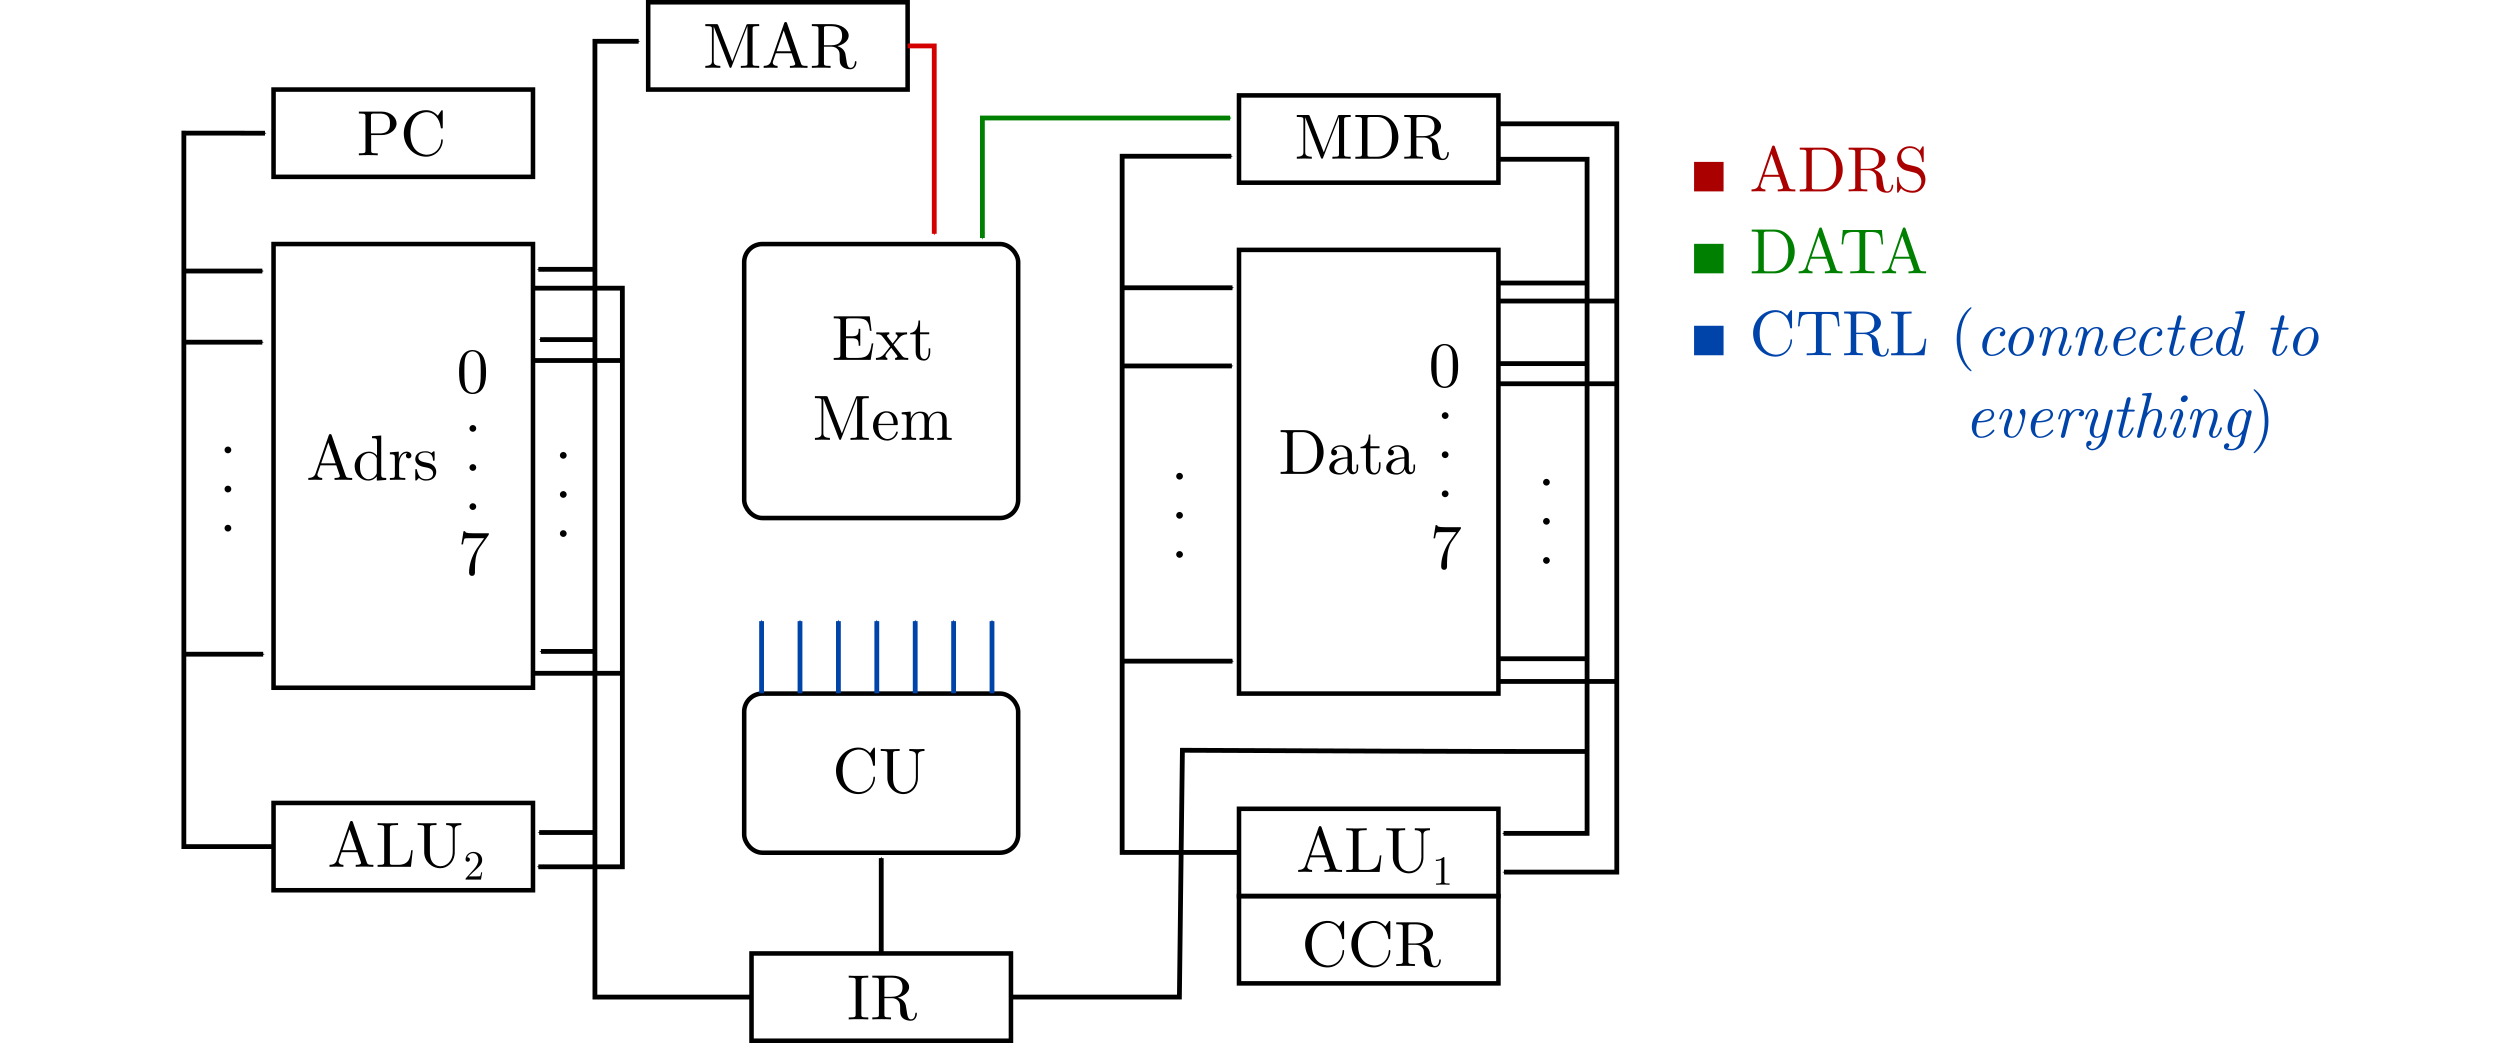 <?xml version="1.0" encoding="UTF-8" standalone="no"?>
<svg
   xmlns:dc="http://purl.org/dc/elements/1.1/"
   xmlns:cc="http://creativecommons.org/ns#"
   xmlns:rdf="http://www.w3.org/1999/02/22-rdf-syntax-ns#"
   xmlns:svg="http://www.w3.org/2000/svg"
   xmlns="http://www.w3.org/2000/svg"
   xmlns:sodipodi="http://sodipodi.sourceforge.net/DTD/sodipodi-0.dtd"
   xmlns:inkscape="http://www.inkscape.org/namespaces/inkscape"
   width="137.791mm"
   height="57.487mm"
   viewBox="0 0 137.791 57.487"
   version="1.1"
   id="svg3478"
   inkscape:version="1.0.1 (3bc2e813f5, 2020-09-07)"
   sodipodi:docname="diagram.svg">
  <defs
     id="defs3472">
    <marker
       style="overflow:visible"
       id="marker6287"
       refX="0"
       refY="0"
       orient="auto"
       inkscape:stockid="Arrow1Mend"
       inkscape:isstock="true">
      <path
         transform="matrix(-0.4,0,0,-0.4,-4,0)"
         style="fill:#0044aa;fill-opacity:1;fill-rule:evenodd;stroke:#0044aa;stroke-width:1pt;stroke-opacity:1"
         d="M 0,0 5,-5 -12.5,0 5,5 Z"
         id="path6285" />
    </marker>
    <marker
       style="overflow:visible"
       id="Arrow1Mstart"
       refX="0"
       refY="0"
       orient="auto"
       inkscape:stockid="Arrow1Mstart"
       inkscape:isstock="true">
      <path
         transform="matrix(0.4,0,0,0.4,4,0)"
         style="fill:#008000;fill-opacity:1;fill-rule:evenodd;stroke:#008000;stroke-width:1pt;stroke-opacity:1"
         d="M 0,0 5,-5 -12.5,0 5,5 Z"
         id="path1059" />
    </marker>
    <marker
       style="overflow:visible"
       id="marker5967"
       refX="0"
       refY="0"
       orient="auto"
       inkscape:stockid="Arrow1Mend"
       inkscape:isstock="true">
      <path
         transform="matrix(-0.4,0,0,-0.4,-4,0)"
         style="fill:#008000;fill-opacity:1;fill-rule:evenodd;stroke:#008000;stroke-width:1pt;stroke-opacity:1"
         d="M 0,0 5,-5 -12.5,0 5,5 Z"
         id="path5965" />
    </marker>
    <marker
       style="overflow:visible"
       id="marker5829"
       refX="0"
       refY="0"
       orient="auto"
       inkscape:stockid="Arrow1Mend"
       inkscape:isstock="true">
      <path
         transform="matrix(-0.4,0,0,-0.4,-4,0)"
         style="fill:#d40000;fill-opacity:1;fill-rule:evenodd;stroke:#d40000;stroke-width:1pt;stroke-opacity:1"
         d="M 0,0 5,-5 -12.5,0 5,5 Z"
         id="path5827" />
    </marker>
    <marker
       style="overflow:visible"
       id="marker5671"
       refX="0"
       refY="0"
       orient="auto"
       inkscape:stockid="Arrow1Mend"
       inkscape:isstock="true"
       inkscape:collect="always">
      <path
         transform="matrix(-0.4,0,0,-0.4,-4,0)"
         style="fill:#000000;fill-opacity:1;fill-rule:evenodd;stroke:#000000;stroke-width:1pt;stroke-opacity:1"
         d="M 0,0 5,-5 -12.5,0 5,5 Z"
         id="path5669" />
    </marker>
    <marker
       style="overflow:visible"
       id="marker5549"
       refX="0"
       refY="0"
       orient="auto"
       inkscape:stockid="Arrow1Mend"
       inkscape:isstock="true"
       inkscape:collect="always">
      <path
         transform="matrix(-0.4,0,0,-0.4,-4,0)"
         style="fill:#000000;fill-opacity:1;fill-rule:evenodd;stroke:#000000;stroke-width:1pt;stroke-opacity:1"
         d="M 0,0 5,-5 -12.5,0 5,5 Z"
         id="path5547" />
    </marker>
    <marker
       style="overflow:visible"
       id="marker5411"
       refX="0"
       refY="0"
       orient="auto"
       inkscape:stockid="Arrow1Mend"
       inkscape:isstock="true"
       inkscape:collect="always">
      <path
         transform="matrix(-0.4,0,0,-0.4,-4,0)"
         style="fill:#000000;fill-opacity:1;fill-rule:evenodd;stroke:#000000;stroke-width:1pt;stroke-opacity:1"
         d="M 0,0 5,-5 -12.5,0 5,5 Z"
         id="path5409" />
    </marker>
    <marker
       style="overflow:visible"
       id="marker5280"
       refX="0"
       refY="0"
       orient="auto"
       inkscape:stockid="Arrow1Mend"
       inkscape:isstock="true"
       inkscape:collect="always">
      <path
         transform="matrix(-0.4,0,0,-0.4,-4,0)"
         style="fill:#000000;fill-opacity:1;fill-rule:evenodd;stroke:#000000;stroke-width:1pt;stroke-opacity:1"
         d="M 0,0 5,-5 -12.5,0 5,5 Z"
         id="path5278" />
    </marker>
    <marker
       style="overflow:visible"
       id="marker5178"
       refX="0"
       refY="0"
       orient="auto"
       inkscape:stockid="Arrow1Mend"
       inkscape:isstock="true"
       inkscape:collect="always">
      <path
         transform="matrix(-0.4,0,0,-0.4,-4,0)"
         style="fill:#000000;fill-opacity:1;fill-rule:evenodd;stroke:#000000;stroke-width:1pt;stroke-opacity:1"
         d="M 0,0 5,-5 -12.5,0 5,5 Z"
         id="path5176" />
    </marker>
    <marker
       style="overflow:visible"
       id="marker5082"
       refX="0"
       refY="0"
       orient="auto"
       inkscape:stockid="Arrow1Mend"
       inkscape:isstock="true"
       inkscape:collect="always">
      <path
         transform="matrix(-0.4,0,0,-0.4,-4,0)"
         style="fill:#000000;fill-opacity:1;fill-rule:evenodd;stroke:#000000;stroke-width:1pt;stroke-opacity:1"
         d="M 0,0 5,-5 -12.5,0 5,5 Z"
         id="path5080" />
    </marker>
    <marker
       style="overflow:visible"
       id="marker4992"
       refX="0"
       refY="0"
       orient="auto"
       inkscape:stockid="Arrow1Mend"
       inkscape:isstock="true"
       inkscape:collect="always">
      <path
         transform="matrix(-0.4,0,0,-0.4,-4,0)"
         style="fill:#000000;fill-opacity:1;fill-rule:evenodd;stroke:#000000;stroke-width:1pt;stroke-opacity:1"
         d="M 0,0 5,-5 -12.5,0 5,5 Z"
         id="path4990" />
    </marker>
    <marker
       style="overflow:visible"
       id="marker4908"
       refX="0"
       refY="0"
       orient="auto"
       inkscape:stockid="Arrow1Mend"
       inkscape:isstock="true"
       inkscape:collect="always">
      <path
         transform="matrix(-0.4,0,0,-0.4,-4,0)"
         style="fill:#000000;fill-opacity:1;fill-rule:evenodd;stroke:#000000;stroke-width:1pt;stroke-opacity:1"
         d="M 0,0 5,-5 -12.5,0 5,5 Z"
         id="path4906" />
    </marker>
    <marker
       style="overflow:visible"
       id="marker4790"
       refX="0"
       refY="0"
       orient="auto"
       inkscape:stockid="Arrow1Mend"
       inkscape:isstock="true"
       inkscape:collect="always">
      <path
         transform="matrix(-0.4,0,0,-0.4,-4,0)"
         style="fill:#000000;fill-opacity:1;fill-rule:evenodd;stroke:#000000;stroke-width:1pt;stroke-opacity:1"
         d="M 0,0 5,-5 -12.5,0 5,5 Z"
         id="path4788" />
    </marker>
    <marker
       style="overflow:visible"
       id="marker4521"
       refX="0"
       refY="0"
       orient="auto"
       inkscape:stockid="Arrow1Mend"
       inkscape:isstock="true"
       inkscape:collect="always">
      <path
         transform="matrix(-0.4,0,0,-0.4,-4,0)"
         style="fill:#000000;fill-opacity:1;fill-rule:evenodd;stroke:#000000;stroke-width:1pt;stroke-opacity:1"
         d="M 0,0 5,-5 -12.5,0 5,5 Z"
         id="path4519" />
    </marker>
    <marker
       style="overflow:visible"
       id="marker4467"
       refX="0"
       refY="0"
       orient="auto"
       inkscape:stockid="Arrow1Mend"
       inkscape:isstock="true"
       inkscape:collect="always">
      <path
         transform="matrix(-0.4,0,0,-0.4,-4,0)"
         style="fill:#000000;fill-opacity:1;fill-rule:evenodd;stroke:#000000;stroke-width:1pt;stroke-opacity:1"
         d="M 0,0 5,-5 -12.5,0 5,5 Z"
         id="path4465" />
    </marker>
    <marker
       style="overflow:visible"
       id="marker4419"
       refX="0"
       refY="0"
       orient="auto"
       inkscape:stockid="Arrow1Mend"
       inkscape:isstock="true"
       inkscape:collect="always">
      <path
         transform="matrix(-0.4,0,0,-0.4,-4,0)"
         style="fill:#000000;fill-opacity:1;fill-rule:evenodd;stroke:#000000;stroke-width:1pt;stroke-opacity:1"
         d="M 0,0 5,-5 -12.5,0 5,5 Z"
         id="path4417" />
    </marker>
    <marker
       style="overflow:visible"
       id="marker4236"
       refX="0"
       refY="0"
       orient="auto"
       inkscape:stockid="Arrow1Mend"
       inkscape:isstock="true"
       inkscape:collect="always">
      <path
         transform="matrix(-0.4,0,0,-0.4,-4,0)"
         style="fill:#000000;fill-opacity:1;fill-rule:evenodd;stroke:#000000;stroke-width:1pt;stroke-opacity:1"
         d="M 0,0 5,-5 -12.5,0 5,5 Z"
         id="path4234" />
    </marker>
    <marker
       style="overflow:visible"
       id="Arrow1Mend"
       refX="0"
       refY="0"
       orient="auto"
       inkscape:stockid="Arrow1Mend"
       inkscape:isstock="true"
       inkscape:collect="always">
      <path
         transform="matrix(-0.4,0,0,-0.4,-4,0)"
         style="fill:#000000;fill-opacity:1;fill-rule:evenodd;stroke:#000000;stroke-width:1pt;stroke-opacity:1"
         d="M 0,0 5,-5 -12.5,0 5,5 Z"
         id="path1062" />
    </marker>
    <marker
       style="overflow:visible"
       id="marker4236-7"
       refX="0"
       refY="0"
       orient="auto"
       inkscape:stockid="Arrow1Mend"
       inkscape:isstock="true">
      <path
         transform="matrix(-0.4,0,0,-0.4,-4,0)"
         style="fill:#000000;fill-opacity:1;fill-rule:evenodd;stroke:#000000;stroke-width:1pt;stroke-opacity:1"
         d="M 0,0 5,-5 -12.5,0 5,5 Z"
         id="path4234-7" />
    </marker>
    <marker
       style="overflow:visible"
       id="marker4236-2"
       refX="0"
       refY="0"
       orient="auto"
       inkscape:stockid="Arrow1Mend"
       inkscape:isstock="true">
      <path
         transform="matrix(-0.4,0,0,-0.4,-4,0)"
         style="fill:#000000;fill-opacity:1;fill-rule:evenodd;stroke:#000000;stroke-width:1pt;stroke-opacity:1"
         d="M 0,0 5,-5 -12.5,0 5,5 Z"
         id="path4234-9" />
    </marker>
    <marker
       style="overflow:visible"
       id="marker4521-2"
       refX="0"
       refY="0"
       orient="auto"
       inkscape:stockid="Arrow1Mend"
       inkscape:isstock="true">
      <path
         transform="matrix(-0.4,0,0,-0.4,-4,0)"
         style="fill:#000000;fill-opacity:1;fill-rule:evenodd;stroke:#000000;stroke-width:1pt;stroke-opacity:1"
         d="M 0,0 5,-5 -12.5,0 5,5 Z"
         id="path4519-1" />
    </marker>
    <marker
       style="overflow:visible"
       id="marker4521-5"
       refX="0"
       refY="0"
       orient="auto"
       inkscape:stockid="Arrow1Mend"
       inkscape:isstock="true">
      <path
         transform="matrix(-0.4,0,0,-0.4,-4,0)"
         style="fill:#000000;fill-opacity:1;fill-rule:evenodd;stroke:#000000;stroke-width:1pt;stroke-opacity:1"
         d="M 0,0 5,-5 -12.5,0 5,5 Z"
         id="path4519-9" />
    </marker>
    <marker
       style="overflow:visible"
       id="marker6287-8"
       refX="0"
       refY="0"
       orient="auto"
       inkscape:stockid="Arrow1Mend"
       inkscape:isstock="true">
      <path
         transform="matrix(-0.4,0,0,-0.4,-4,0)"
         style="fill:#0044aa;fill-opacity:1;fill-rule:evenodd;stroke:#0044aa;stroke-width:1pt;stroke-opacity:1"
         d="M 0,0 5,-5 -12.5,0 5,5 Z"
         id="path6285-2" />
    </marker>
    <marker
       style="overflow:visible"
       id="marker6287-4"
       refX="0"
       refY="0"
       orient="auto"
       inkscape:stockid="Arrow1Mend"
       inkscape:isstock="true">
      <path
         transform="matrix(-0.4,0,0,-0.4,-4,0)"
         style="fill:#0044aa;fill-opacity:1;fill-rule:evenodd;stroke:#0044aa;stroke-width:1pt;stroke-opacity:1"
         d="M 0,0 5,-5 -12.5,0 5,5 Z"
         id="path6285-3" />
    </marker>
    <marker
       style="overflow:visible"
       id="marker6287-8-3"
       refX="0"
       refY="0"
       orient="auto"
       inkscape:stockid="Arrow1Mend"
       inkscape:isstock="true">
      <path
         transform="matrix(-0.4,0,0,-0.4,-4,0)"
         style="fill:#0044aa;fill-opacity:1;fill-rule:evenodd;stroke:#0044aa;stroke-width:1pt;stroke-opacity:1"
         d="M 0,0 5,-5 -12.5,0 5,5 Z"
         id="path6285-2-7" />
    </marker>
    <marker
       style="overflow:visible"
       id="marker6287-0"
       refX="0"
       refY="0"
       orient="auto"
       inkscape:stockid="Arrow1Mend"
       inkscape:isstock="true">
      <path
         transform="matrix(-0.4,0,0,-0.4,-4,0)"
         style="fill:#0044aa;fill-opacity:1;fill-rule:evenodd;stroke:#0044aa;stroke-width:1pt;stroke-opacity:1"
         d="M 0,0 5,-5 -12.5,0 5,5 Z"
         id="path6285-6" />
    </marker>
    <marker
       style="overflow:visible"
       id="marker6287-8-5"
       refX="0"
       refY="0"
       orient="auto"
       inkscape:stockid="Arrow1Mend"
       inkscape:isstock="true">
      <path
         transform="matrix(-0.4,0,0,-0.4,-4,0)"
         style="fill:#0044aa;fill-opacity:1;fill-rule:evenodd;stroke:#0044aa;stroke-width:1pt;stroke-opacity:1"
         d="M 0,0 5,-5 -12.5,0 5,5 Z"
         id="path6285-2-3" />
    </marker>
    <marker
       style="overflow:visible"
       id="marker6287-8-5-0"
       refX="0"
       refY="0"
       orient="auto"
       inkscape:stockid="Arrow1Mend"
       inkscape:isstock="true">
      <path
         transform="matrix(-0.4,0,0,-0.4,-4,0)"
         style="fill:#0044aa;fill-opacity:1;fill-rule:evenodd;stroke:#0044aa;stroke-width:1pt;stroke-opacity:1"
         d="M 0,0 5,-5 -12.5,0 5,5 Z"
         id="path6285-2-3-0" />
    </marker>
  </defs>
  <sodipodi:namedview
     id="base"
     pagecolor="#ffffff"
     bordercolor="#666666"
     borderopacity="1.0"
     inkscape:pageopacity="0.0"
     inkscape:pageshadow="2"
     inkscape:zoom="1.979899"
     inkscape:cx="309.91753"
     inkscape:cy="71.200843"
     inkscape:document-units="mm"
     inkscape:current-layer="text7521"
     inkscape:document-rotation="0"
     showgrid="false"
     inkscape:snap-midpoints="true"
     showguides="false"
     inkscape:window-width="1920"
     inkscape:window-height="1137"
     inkscape:window-x="-8"
     inkscape:window-y="-8"
     inkscape:window-maximized="1"
     fit-margin-left="10"
     fit-margin-right="10"
     fit-margin-top="0"
     fit-margin-bottom="0">
    <sodipodi:guide
       position="20.422,74.333"
       orientation="0.707,-0.707"
       id="guide7537" />
  </sodipodi:namedview>
  <g
     inkscape:label="Layer 1"
     inkscape:groupmode="layer"
     id="layer1"
     transform="translate(-5.102,-4.953)">
    <rect
       style="fill:none;stroke:#000000;stroke-width:0.25;stroke-linecap:square;stop-color:#000000"
       id="rect4041"
       width="14.299"
       height="4.811"
       x="20.179"
       y="9.889" />
    <rect
       style="fill:none;stroke:#000000;stroke-width:0.25;stroke-linecap:square;stop-color:#000000"
       id="rect4043"
       width="14.299"
       height="24.455"
       x="20.179"
       y="18.404" />
    <rect
       style="fill:none;stroke:#000000;stroke-width:0.25;stroke-linecap:square;stop-color:#000000"
       id="rect4041-8"
       width="14.299"
       height="4.811"
       x="20.179"
       y="49.209" />
    <rect
       style="fill:none;stroke:#000000;stroke-width:0.25;stroke-linecap:square;stop-color:#000000"
       id="rect4041-2"
       width="14.299"
       height="4.811"
       x="40.828"
       y="5.078" />
    <rect
       style="fill:none;stroke:#000000;stroke-width:0.25;stroke-linecap:square;stroke-miterlimit:4;stroke-dasharray:none;stop-color:#000000"
       id="rect4075"
       width="15.101"
       height="15.101"
       x="46.119"
       y="18.404"
       ry="1"
       rx="1" />
    <rect
       style="fill:none;stroke:#000000;stroke-width:0.25;stroke-linecap:square;stroke-miterlimit:4;stroke-dasharray:none;stop-color:#000000"
       id="rect4077"
       width="15.101"
       height="8.77"
       x="46.119"
       y="43.181"
       rx="1"
       ry="1" />
    <rect
       style="fill:none;stroke:#000000;stroke-width:0.25;stroke-linecap:square;stop-color:#000000"
       id="rect4041-8-8"
       width="14.299"
       height="4.811"
       x="46.523"
       y="57.504" />
    <rect
       style="fill:none;stroke:#000000;stroke-width:0.25;stroke-linecap:square;stop-color:#000000"
       id="rect4041-6"
       width="14.299"
       height="4.811"
       x="73.391"
       y="10.211" />
    <rect
       style="fill:none;stroke:#000000;stroke-width:0.25;stroke-linecap:square;stop-color:#000000"
       id="rect4043-5"
       width="14.299"
       height="24.455"
       x="73.391"
       y="18.726" />
    <rect
       style="fill:none;stroke:#000000;stroke-width:0.25;stroke-linecap:square;stop-color:#000000"
       id="rect4041-8-2"
       width="14.299"
       height="4.811"
       x="73.391"
       y="49.531" />
    <g
       aria-label="CU"
       id="text4117"
       style="font-size:3.528px;line-height:1.25;font-family:'Latin Modern Roman';-inkscape-font-specification:'Latin Modern Roman, ';stroke-width:0.265">
      <path
         d="m 53.328,47.821 c 0,-0.035 0,-0.06 -0.046,-0.06 -0.039,0 -0.039,0.021 -0.042,0.056 -0.028,0.504 -0.406,0.794 -0.79,0.794 -0.215,0 -0.907,-0.12 -0.907,-1.171 0,-1.055 0.688,-1.175 0.903,-1.175 0.385,0 0.698,0.321 0.769,0.836 0.007,0.049 0.007,0.06 0.056,0.06 0.056,0 0.056,-0.011 0.056,-0.085 V 46.241 c 0,-0.06 0,-0.085 -0.039,-0.085 -0.014,0 -0.028,0 -0.056,0.042 l -0.176,0.261 c -0.131,-0.127 -0.31,-0.303 -0.649,-0.303 -0.66,0 -1.228,0.561 -1.228,1.281 0,0.73 0.571,1.284 1.228,1.284 0.575,0 0.921,-0.49 0.921,-0.9 z"
         style="stroke-width:0.265"
         id="path7596" />
      <path
         d="m 56.055,46.343 v -0.109 l -0.416,0.011 -0.42,-0.011 v 0.109 c 0.363,0 0.363,0.166 0.363,0.261 v 1.224 c 0,0.501 -0.342,0.783 -0.677,0.783 -0.166,0 -0.582,-0.088 -0.582,-0.758 V 46.509 c 0,-0.127 0.007,-0.166 0.279,-0.166 h 0.085 v -0.109 c -0.123,0.011 -0.385,0.011 -0.519,0.011 -0.134,0 -0.399,0 -0.522,-0.011 v 0.109 h 0.085 c 0.272,0 0.279,0.039 0.279,0.166 v 1.33 c 0,0.497 0.409,0.882 0.889,0.882 0.406,0 0.723,-0.328 0.783,-0.73 0.011,-0.071 0.011,-0.102 0.011,-0.243 v -1.129 c 0,-0.116 0,-0.275 0.363,-0.275 z"
         style="stroke-width:0.265"
         id="path7598" />
    </g>
    <g
       aria-label="Ext
Mem"
       id="text4121"
       style="font-size:3.528px;line-height:1.25;font-family:'Latin Modern Roman';-inkscape-font-specification:'Latin Modern Roman, ';text-align:center;text-anchor:middle;stroke-width:0.265">
      <path
         d="m 53.237,23.879 h -0.088 c -0.088,0.543 -0.169,0.801 -0.776,0.801 h -0.469 c -0.166,0 -0.173,-0.025 -0.173,-0.141 v -0.942 h 0.317 c 0.342,0 0.381,0.113 0.381,0.413 h 0.088 v -0.935 h -0.088 c 0,0.303 -0.039,0.413 -0.381,0.413 h -0.317 v -0.847 c 0,-0.116 0.007,-0.141 0.173,-0.141 h 0.455 c 0.54,0 0.635,0.194 0.691,0.684 h 0.088 l -0.099,-0.794 H 51.054 v 0.109 h 0.085 c 0.272,0 0.279,0.039 0.279,0.166 v 1.849 c 0,0.127 -0.007,0.166 -0.279,0.166 H 51.054 v 0.109 h 2.036 z"
         style="text-align:center;text-anchor:middle;stroke-width:0.265"
         id="path7606" />
      <path
         d="m 55.16,24.789 v -0.109 c -0.19,0 -0.254,-0.007 -0.335,-0.109 l -0.473,-0.61 c 0.106,-0.134 0.24,-0.307 0.325,-0.399 0.109,-0.127 0.254,-0.18 0.42,-0.183 v -0.109 c -0.092,0.007 -0.198,0.011 -0.289,0.011 -0.106,0 -0.293,-0.007 -0.339,-0.011 v 0.109 c 0.074,0.007 0.102,0.053 0.102,0.109 0,0.056 -0.035,0.102 -0.053,0.123 l -0.219,0.275 -0.275,-0.356 c -0.032,-0.035 -0.032,-0.042 -0.032,-0.064 0,-0.053 0.053,-0.085 0.123,-0.088 v -0.109 l -0.381,0.011 c -0.074,0 -0.24,-0.004 -0.335,-0.011 v 0.109 c 0.247,0 0.25,0.004 0.416,0.215 l 0.349,0.455 c -0.166,0.212 -0.166,0.219 -0.332,0.42 -0.169,0.205 -0.377,0.212 -0.452,0.212 v 0.109 c 0.092,-0.007 0.201,-0.011 0.293,-0.011 l 0.335,0.011 v -0.109 c -0.078,-0.011 -0.102,-0.056 -0.102,-0.109 0,-0.078 0.102,-0.194 0.317,-0.448 l 0.268,0.353 c 0.028,0.039 0.074,0.095 0.074,0.116 0,0.032 -0.032,0.085 -0.127,0.088 v 0.109 l 0.381,-0.011 c 0.095,0 0.233,0.004 0.339,0.011 z"
         style="text-align:center;text-anchor:middle;stroke-width:0.265"
         id="path7608" />
      <path
         d="m 56.373,24.352 v -0.201 h -0.088 v 0.194 c 0,0.261 -0.106,0.395 -0.236,0.395 -0.236,0 -0.236,-0.321 -0.236,-0.381 v -0.981 h 0.504 v -0.109 H 55.813 v -0.649 h -0.088 c -0.004,0.289 -0.109,0.667 -0.455,0.681 v 0.078 h 0.3 v 0.974 c 0,0.434 0.328,0.476 0.455,0.476 0.25,0 0.349,-0.25 0.349,-0.476 z"
         style="text-align:center;text-anchor:middle;stroke-width:0.265"
         id="path7610" />
      <path
         d="m 52.987,29.199 v -0.109 h -0.085 c -0.272,0 -0.279,-0.039 -0.279,-0.166 v -1.859 c 0,-0.127 0.007,-0.166 0.279,-0.166 h 0.085 V 26.789 H 52.391 c -0.092,0 -0.092,0.004 -0.116,0.067 l -0.773,1.986 -0.766,-1.976 c -0.032,-0.078 -0.042,-0.078 -0.123,-0.078 h -0.596 v 0.109 h 0.085 c 0.272,0 0.279,0.039 0.279,0.166 v 1.764 c 0,0.095 0,0.261 -0.363,0.261 v 0.109 l 0.413,-0.011 0.413,0.011 v -0.109 c -0.363,0 -0.363,-0.166 -0.363,-0.261 v -1.901 h 0.004 l 0.85,2.194 c 0.018,0.046 0.035,0.078 0.071,0.078 0.039,0 0.049,-0.028 0.064,-0.067 l 0.868,-2.233 h 0.004 v 2.025 c 0,0.127 -0.007,0.166 -0.279,0.166 h -0.085 v 0.109 c 0.131,-0.011 0.37,-0.011 0.508,-0.011 0.138,0 0.374,0 0.504,0.011 z"
         style="text-align:center;text-anchor:middle;stroke-width:0.265"
         id="path7612" />
      <path
         d="m 54.585,28.779 c 0,-0.035 -0.028,-0.042 -0.046,-0.042 -0.032,0 -0.039,0.021 -0.046,0.049 -0.123,0.363 -0.441,0.363 -0.476,0.363 -0.176,0 -0.317,-0.106 -0.399,-0.236 -0.106,-0.169 -0.106,-0.402 -0.106,-0.529 h 0.984 c 0.078,0 0.088,0 0.088,-0.074 0,-0.349 -0.19,-0.691 -0.631,-0.691 -0.409,0 -0.734,0.363 -0.734,0.804 0,0.473 0.37,0.815 0.776,0.815 0.43,0 0.589,-0.392 0.589,-0.459 z m -0.233,-0.469 h -0.836 c 0.021,-0.526 0.317,-0.614 0.437,-0.614 0.363,0 0.399,0.476 0.399,0.614 z"
         style="text-align:center;text-anchor:middle;stroke-width:0.265"
         id="path7614" />
      <path
         d="m 57.555,29.199 v -0.109 c -0.183,0 -0.272,0 -0.275,-0.106 v -0.674 c 0,-0.303 0,-0.413 -0.109,-0.54 -0.049,-0.06 -0.166,-0.131 -0.37,-0.131 -0.296,0 -0.452,0.212 -0.512,0.346 -0.049,-0.307 -0.31,-0.346 -0.469,-0.346 -0.258,0 -0.423,0.152 -0.522,0.37 v -0.37 l -0.497,0.039 v 0.109 c 0.247,0 0.275,0.025 0.275,0.198 v 0.945 c 0,0.159 -0.039,0.159 -0.275,0.159 v 0.109 l 0.399,-0.011 0.395,0.011 v -0.109 c -0.236,0 -0.275,0 -0.275,-0.159 v -0.649 c 0,-0.367 0.25,-0.564 0.476,-0.564 0.222,0 0.261,0.19 0.261,0.392 v 0.822 c 0,0.159 -0.039,0.159 -0.275,0.159 v 0.109 l 0.399,-0.011 0.395,0.011 v -0.109 c -0.236,0 -0.275,0 -0.275,-0.159 v -0.649 c 0,-0.367 0.25,-0.564 0.476,-0.564 0.222,0 0.261,0.19 0.261,0.392 v 0.822 c 0,0.159 -0.039,0.159 -0.275,0.159 v 0.109 l 0.399,-0.011 z"
         style="text-align:center;text-anchor:middle;stroke-width:0.265"
         id="path7616" />
    </g>
    <g
       aria-label="Adrs"
       id="text4127"
       style="font-size:3.528px;line-height:1.25;font-family:'Latin Modern Roman';-inkscape-font-specification:'Latin Modern Roman, ';stroke-width:0.265">
      <path
         d="m 24.512,31.404 v -0.109 h -0.064 c -0.212,0 -0.261,-0.025 -0.3,-0.141 l -0.762,-2.205 c -0.018,-0.046 -0.025,-0.071 -0.081,-0.071 -0.056,0 -0.067,0.021 -0.085,0.071 l -0.73,2.11 c -0.064,0.18 -0.205,0.233 -0.395,0.236 v 0.109 l 0.36,-0.011 0.406,0.011 v -0.109 c -0.176,0 -0.265,-0.088 -0.265,-0.18 0,-0.011 0.004,-0.046 0.007,-0.053 l 0.162,-0.462 h 0.871 l 0.187,0.54 c 0.004,0.014 0.011,0.035 0.011,0.049 0,0.106 -0.198,0.106 -0.293,0.106 v 0.109 c 0.127,-0.011 0.374,-0.011 0.508,-0.011 z M 23.599,30.49 H 22.805 L 23.2,29.344 Z"
         style="stroke-width:0.265"
         id="path7564" />
      <path
         d="m 26.389,31.404 v -0.109 c -0.247,0 -0.275,-0.025 -0.275,-0.198 v -2.141 l -0.508,0.039 v 0.109 c 0.247,0 0.275,0.025 0.275,0.198 v 0.762 c -0.102,-0.127 -0.254,-0.219 -0.445,-0.219 -0.416,0 -0.787,0.346 -0.787,0.801 0,0.448 0.346,0.797 0.748,0.797 0.226,0 0.385,-0.12 0.473,-0.233 v 0.233 z m -0.519,-0.416 c 0,0.064 0,0.071 -0.039,0.131 -0.106,0.169 -0.265,0.247 -0.416,0.247 -0.159,0 -0.286,-0.092 -0.37,-0.226 -0.092,-0.145 -0.102,-0.346 -0.102,-0.49 0,-0.131 0.007,-0.342 0.109,-0.501 0.074,-0.109 0.208,-0.226 0.399,-0.226 0.123,0 0.272,0.053 0.381,0.212 0.039,0.06 0.039,0.067 0.039,0.131 z"
         style="stroke-width:0.265"
         id="path7566" />
      <path
         d="m 27.776,30.06 c 0,-0.113 -0.109,-0.215 -0.261,-0.215 -0.258,0 -0.385,0.236 -0.434,0.388 v -0.388 l -0.49,0.039 v 0.109 c 0.247,0 0.275,0.025 0.275,0.198 v 0.945 c 0,0.159 -0.039,0.159 -0.275,0.159 v 0.109 l 0.402,-0.011 c 0.141,0 0.307,0 0.448,0.011 v -0.109 h -0.074 c -0.261,0 -0.268,-0.039 -0.268,-0.166 v -0.543 c 0,-0.349 0.148,-0.663 0.416,-0.663 0.025,0 0.032,0 0.039,0.004 -0.011,0.004 -0.081,0.046 -0.081,0.138 0,0.099 0.074,0.152 0.152,0.152 0.064,0 0.152,-0.042 0.152,-0.155 z"
         style="stroke-width:0.265"
         id="path7568" />
      <path
         d="m 29.144,30.953 c 0,-0.187 -0.106,-0.293 -0.148,-0.335 -0.116,-0.113 -0.254,-0.141 -0.402,-0.169 -0.198,-0.039 -0.434,-0.085 -0.434,-0.289 0,-0.123 0.092,-0.268 0.395,-0.268 0.388,0 0.406,0.317 0.413,0.427 0.004,0.032 0.042,0.032 0.042,0.032 0.046,0 0.046,-0.018 0.046,-0.085 v -0.356 c 0,-0.06 0,-0.085 -0.039,-0.085 -0.018,0 -0.025,0 -0.071,0.042 -0.011,0.014 -0.046,0.046 -0.06,0.056 -0.134,-0.099 -0.279,-0.099 -0.332,-0.099 -0.43,0 -0.564,0.236 -0.564,0.434 0,0.123 0.056,0.222 0.152,0.3 0.113,0.092 0.212,0.113 0.466,0.162 0.078,0.014 0.367,0.071 0.367,0.325 0,0.18 -0.123,0.321 -0.399,0.321 -0.296,0 -0.423,-0.201 -0.49,-0.501 -0.011,-0.046 -0.014,-0.06 -0.049,-0.06 -0.046,0 -0.046,0.025 -0.046,0.088 V 31.358 c 0,0.06 0,0.085 0.039,0.085 0.018,0 0.021,-0.004 0.088,-0.071 0.007,-0.007 0.007,-0.014 0.071,-0.081 0.155,0.148 0.314,0.152 0.388,0.152 0.406,0 0.568,-0.236 0.568,-0.49 z"
         style="stroke-width:0.265"
         id="path7570" />
    </g>
    <g
       aria-label="0
"
       id="text4131"
       style="font-size:3.528px;line-height:1.25;font-family:'Latin Modern Roman';-inkscape-font-specification:'Latin Modern Roman, ';stroke-width:0.265">
      <path
         d="m 31.891,25.464 c 0,-0.282 -0.018,-0.564 -0.141,-0.825 -0.162,-0.339 -0.452,-0.395 -0.6,-0.395 -0.212,0 -0.469,0.092 -0.614,0.42 -0.113,0.243 -0.131,0.519 -0.131,0.801 0,0.265 0.014,0.582 0.159,0.85 0.152,0.286 0.409,0.356 0.582,0.356 0.191,0 0.459,-0.074 0.614,-0.409 0.113,-0.243 0.131,-0.519 0.131,-0.797 z m -0.293,-0.042 c 0,0.265 0,0.504 -0.039,0.73 -0.053,0.335 -0.254,0.441 -0.413,0.441 -0.138,0 -0.346,-0.088 -0.409,-0.427 -0.039,-0.212 -0.039,-0.536 -0.039,-0.744 0,-0.226 0,-0.459 0.028,-0.649 0.067,-0.42 0.332,-0.452 0.42,-0.452 0.116,0 0.349,0.064 0.416,0.413 0.035,0.198 0.035,0.466 0.035,0.688 z"
         style="stroke-width:0.265"
         id="path7551" />
    </g>
    <g
       aria-label="7"
       id="text4137"
       style="font-size:3.528px;line-height:1.25;font-family:'Latin Modern Roman';-inkscape-font-specification:'Latin Modern Roman, ';stroke-width:0.265">
      <path
         d="m 32.046,34.344 h -0.857 c -0.43,0 -0.437,-0.046 -0.452,-0.113 h -0.088 l -0.116,0.727 h 0.088 c 0.011,-0.056 0.042,-0.279 0.088,-0.321 0.025,-0.021 0.3,-0.021 0.346,-0.021 h 0.73 l -0.395,0.557 c -0.317,0.476 -0.434,0.967 -0.434,1.326 0,0.035 0,0.194 0.162,0.194 0.162,0 0.162,-0.159 0.162,-0.194 v -0.18 c 0,-0.194 0.011,-0.388 0.039,-0.579 0.014,-0.081 0.064,-0.385 0.219,-0.603 l 0.476,-0.67 c 0.032,-0.042 0.032,-0.049 0.032,-0.123 z"
         style="stroke-width:0.265"
         id="path7561" />
    </g>
    <g
       aria-label=". . ."
       transform="rotate(90)"
       id="text4141"
       style="font-size:3.528px;line-height:1.25;font-family:'Latin Modern Roman';-inkscape-font-specification:'Latin Modern Roman, ';stroke-width:0.265">
      <path
         d="m 29.939,-17.664 c 0,-0.102 -0.085,-0.187 -0.187,-0.187 -0.102,0 -0.187,0.085 -0.187,0.187 0,0.102 0.085,0.187 0.187,0.187 0.102,0 0.187,-0.085 0.187,-0.187 z"
         style="stroke-width:0.265"
         id="path7573" />
      <path
         d="m 32.095,-17.664 c 0,-0.102 -0.085,-0.187 -0.187,-0.187 -0.102,0 -0.187,0.085 -0.187,0.187 0,0.102 0.085,0.187 0.187,0.187 0.102,0 0.187,-0.085 0.187,-0.187 z"
         style="stroke-width:0.265"
         id="path7575" />
      <path
         d="m 34.25,-17.664 c 0,-0.102 -0.085,-0.187 -0.187,-0.187 -0.102,0 -0.187,0.085 -0.187,0.187 0,0.102 0.085,0.187 0.187,0.187 0.102,0 0.187,-0.085 0.187,-0.187 z"
         style="stroke-width:0.265"
         id="path7577" />
    </g>
    <g
       aria-label="Data"
       id="text4127-9"
       style="font-size:3.528px;line-height:1.25;font-family:'Latin Modern Roman';-inkscape-font-specification:'Latin Modern Roman, ';stroke-width:0.265">
      <path
         d="m 78.055,29.885 c 0,-0.67 -0.476,-1.224 -1.079,-1.224 h -1.291 v 0.109 h 0.085 c 0.272,0 0.279,0.039 0.279,0.166 v 1.859 c 0,0.127 -0.007,0.166 -0.279,0.166 h -0.085 v 0.109 h 1.291 c 0.593,0 1.079,-0.522 1.079,-1.185 z m -0.353,0 c 0,0.392 -0.067,0.603 -0.194,0.776 -0.071,0.095 -0.272,0.3 -0.628,0.3 h -0.356 c -0.166,0 -0.173,-0.025 -0.173,-0.141 v -1.909 c 0,-0.116 0.007,-0.141 0.173,-0.141 h 0.353 c 0.219,0 0.462,0.078 0.642,0.328 0.152,0.208 0.183,0.512 0.183,0.787 z"
         style="stroke-width:0.265"
         id="path7639" />
      <path
         d="m 79.96,30.756 v -0.198 h -0.088 v 0.198 c 0,0.205 -0.088,0.226 -0.127,0.226 -0.116,0 -0.131,-0.159 -0.131,-0.176 v -0.706 c 0,-0.148 0,-0.286 -0.127,-0.416 -0.138,-0.138 -0.314,-0.194 -0.483,-0.194 -0.289,0 -0.533,0.166 -0.533,0.399 0,0.106 0.071,0.166 0.162,0.166 0.099,0 0.162,-0.071 0.162,-0.162 0,-0.042 -0.018,-0.159 -0.18,-0.162 0.095,-0.123 0.268,-0.162 0.381,-0.162 0.173,0 0.374,0.138 0.374,0.452 v 0.131 c -0.18,0.011 -0.427,0.021 -0.649,0.127 -0.265,0.12 -0.353,0.303 -0.353,0.459 0,0.286 0.342,0.374 0.564,0.374 0.233,0 0.395,-0.141 0.462,-0.307 0.014,0.141 0.109,0.289 0.275,0.289 0.074,0 0.289,-0.049 0.289,-0.335 z m -0.589,-0.18 c 0,0.335 -0.254,0.455 -0.413,0.455 -0.173,0 -0.317,-0.123 -0.317,-0.3 0,-0.194 0.148,-0.487 0.73,-0.508 z"
         style="stroke-width:0.265"
         id="path7641" />
      <path
         d="m 81.191,30.633 v -0.201 h -0.088 v 0.194 c 0,0.261 -0.106,0.395 -0.236,0.395 -0.236,0 -0.236,-0.321 -0.236,-0.381 v -0.981 h 0.504 v -0.109 h -0.504 v -0.649 h -0.088 c -0.004,0.289 -0.109,0.667 -0.455,0.681 v 0.078 h 0.3 v 0.974 c 0,0.434 0.328,0.476 0.455,0.476 0.25,0 0.349,-0.25 0.349,-0.476 z"
         style="stroke-width:0.265"
         id="path7643" />
      <path
         d="m 83.096,30.756 v -0.198 h -0.088 v 0.198 c 0,0.205 -0.088,0.226 -0.127,0.226 -0.116,0 -0.131,-0.159 -0.131,-0.176 v -0.706 c 0,-0.148 0,-0.286 -0.127,-0.416 -0.138,-0.138 -0.314,-0.194 -0.483,-0.194 -0.289,0 -0.533,0.166 -0.533,0.399 0,0.106 0.071,0.166 0.162,0.166 0.099,0 0.162,-0.071 0.162,-0.162 0,-0.042 -0.018,-0.159 -0.18,-0.162 0.095,-0.123 0.268,-0.162 0.381,-0.162 0.173,0 0.374,0.138 0.374,0.452 v 0.131 c -0.18,0.011 -0.427,0.021 -0.649,0.127 -0.265,0.12 -0.353,0.303 -0.353,0.459 0,0.286 0.342,0.374 0.564,0.374 0.233,0 0.395,-0.141 0.462,-0.307 0.014,0.141 0.109,0.289 0.275,0.289 0.074,0 0.289,-0.049 0.289,-0.335 z m -0.589,-0.18 c 0,0.335 -0.254,0.455 -0.413,0.455 -0.173,0 -0.317,-0.123 -0.317,-0.3 0,-0.194 0.148,-0.487 0.73,-0.508 z"
         style="stroke-width:0.265"
         id="path7645" />
    </g>
    <g
       aria-label="0
"
       id="text4131-8"
       style="font-size:3.528px;line-height:1.25;font-family:'Latin Modern Roman';-inkscape-font-specification:'Latin Modern Roman, ';stroke-width:0.265">
      <path
         d="m 85.469,25.13 c 0,-0.282 -0.018,-0.564 -0.141,-0.825 -0.162,-0.339 -0.452,-0.395 -0.6,-0.395 -0.212,0 -0.469,0.092 -0.614,0.42 -0.113,0.243 -0.131,0.519 -0.131,0.801 0,0.265 0.014,0.582 0.159,0.85 0.152,0.286 0.409,0.356 0.582,0.356 0.191,0 0.459,-0.074 0.614,-0.409 0.113,-0.243 0.131,-0.519 0.131,-0.797 z m -0.293,-0.042 c 0,0.265 0,0.504 -0.039,0.73 -0.053,0.335 -0.254,0.441 -0.413,0.441 -0.138,0 -0.346,-0.088 -0.409,-0.427 -0.039,-0.212 -0.039,-0.536 -0.039,-0.744 0,-0.226 0,-0.459 0.028,-0.649 0.067,-0.42 0.332,-0.452 0.42,-0.452 0.116,0 0.349,0.064 0.416,0.413 0.035,0.198 0.035,0.466 0.035,0.688 z"
         style="stroke-width:0.265"
         id="path7626" />
    </g>
    <g
       aria-label="7"
       id="text4137-1"
       style="font-size:3.528px;line-height:1.25;font-family:'Latin Modern Roman';-inkscape-font-specification:'Latin Modern Roman, ';stroke-width:0.265">
      <path
         d="m 85.624,34.01 h -0.857 c -0.43,0 -0.437,-0.046 -0.452,-0.113 h -0.088 l -0.116,0.727 h 0.088 c 0.011,-0.056 0.042,-0.279 0.088,-0.321 0.025,-0.021 0.3,-0.021 0.346,-0.021 h 0.73 l -0.395,0.557 c -0.317,0.476 -0.434,0.967 -0.434,1.326 0,0.035 0,0.194 0.162,0.194 0.162,0 0.162,-0.159 0.162,-0.194 v -0.18 c 0,-0.194 0.011,-0.388 0.039,-0.579 0.014,-0.081 0.064,-0.385 0.219,-0.603 l 0.476,-0.67 c 0.032,-0.042 0.032,-0.049 0.032,-0.123 z"
         style="stroke-width:0.265"
         id="path7636" />
    </g>
    <g
       aria-label=". . ."
       transform="rotate(90)"
       id="text4141-2"
       style="font-size:3.528px;line-height:1.25;font-family:'Latin Modern Roman';-inkscape-font-specification:'Latin Modern Roman, ';stroke-width:0.265">
      <path
         d="m 28.046,-84.754 c 0,-0.102 -0.085,-0.187 -0.187,-0.187 -0.102,0 -0.187,0.085 -0.187,0.187 0,0.102 0.085,0.187 0.187,0.187 0.102,0 0.187,-0.085 0.187,-0.187 z"
         style="stroke-width:0.265"
         id="path7629" />
      <path
         d="m 30.202,-84.754 c 0,-0.102 -0.085,-0.187 -0.187,-0.187 -0.102,0 -0.187,0.085 -0.187,0.187 0,0.102 0.085,0.187 0.187,0.187 0.102,0 0.187,-0.085 0.187,-0.187 z"
         style="stroke-width:0.265"
         id="path7631" />
      <path
         d="m 32.357,-84.754 c 0,-0.102 -0.085,-0.187 -0.187,-0.187 -0.102,0 -0.187,0.085 -0.187,0.187 0,0.102 0.085,0.187 0.187,0.187 0.102,0 0.187,-0.085 0.187,-0.187 z"
         style="stroke-width:0.265"
         id="path7633" />
    </g>
    <g
       aria-label="PC"
       id="text4184"
       style="font-size:3.528px;line-height:1.25;font-family:'Latin Modern Roman';-inkscape-font-specification:'Latin Modern Roman, ';stroke-width:0.265">
      <path
         d="m 26.959,11.759 c 0,-0.346 -0.349,-0.656 -0.833,-0.656 h -1.245 v 0.109 h 0.085 c 0.272,0 0.279,0.039 0.279,0.166 v 1.859 c 0,0.127 -0.007,0.166 -0.279,0.166 h -0.085 v 0.109 c 0.123,-0.011 0.385,-0.011 0.519,-0.011 0.134,0 0.399,0 0.522,0.011 v -0.109 h -0.085 c -0.272,0 -0.279,-0.039 -0.279,-0.166 v -0.84 h 0.596 c 0.423,0 0.804,-0.286 0.804,-0.639 z m -0.363,0 c 0,0.166 0,0.547 -0.561,0.547 h -0.487 v -0.952 c 0,-0.116 0.007,-0.141 0.173,-0.141 h 0.314 c 0.561,0 0.561,0.374 0.561,0.547 z"
         style="stroke-width:0.265"
         id="path7546" />
      <path
         d="m 29.506,12.691 c 0,-0.035 0,-0.06 -0.046,-0.06 -0.039,0 -0.039,0.021 -0.042,0.056 -0.028,0.504 -0.406,0.794 -0.79,0.794 -0.215,0 -0.907,-0.12 -0.907,-1.171 0,-1.055 0.688,-1.175 0.903,-1.175 0.385,0 0.698,0.321 0.769,0.836 0.007,0.049 0.007,0.06 0.056,0.06 0.056,0 0.056,-0.011 0.056,-0.085 V 11.11 c 0,-0.06 0,-0.085 -0.039,-0.085 -0.014,0 -0.028,0 -0.056,0.042 l -0.176,0.261 c -0.131,-0.127 -0.31,-0.303 -0.649,-0.303 -0.66,0 -1.228,0.561 -1.228,1.281 0,0.73 0.571,1.284 1.228,1.284 0.575,0 0.921,-0.49 0.921,-0.9 z"
         style="stroke-width:0.265"
         id="path7548" />
    </g>
    <g
       aria-label="ALU2"
       id="text4188"
       style="font-size:3.528px;line-height:1.25;font-family:'Latin Modern Roman';-inkscape-font-specification:'Latin Modern Roman, ';stroke-width:0.265">
      <path
         d="m 25.68,52.728 v -0.109 h -0.064 c -0.212,0 -0.261,-0.025 -0.3,-0.141 l -0.762,-2.205 c -0.018,-0.046 -0.025,-0.071 -0.081,-0.071 -0.056,0 -0.067,0.021 -0.085,0.071 l -0.73,2.11 c -0.064,0.18 -0.205,0.233 -0.395,0.236 v 0.109 l 0.36,-0.011 0.406,0.011 v -0.109 c -0.176,0 -0.265,-0.088 -0.265,-0.18 0,-0.011 0.004,-0.046 0.007,-0.053 l 0.162,-0.462 h 0.871 l 0.187,0.54 c 0.004,0.014 0.011,0.035 0.011,0.049 0,0.106 -0.198,0.106 -0.293,0.106 v 0.109 c 0.127,-0.011 0.374,-0.011 0.508,-0.011 z m -0.914,-0.914 h -0.794 l 0.395,-1.147 z"
         style="stroke-width:0.265"
         id="path7587" />
      <path
         d="m 27.85,51.818 h -0.088 c -0.039,0.36 -0.088,0.801 -0.709,0.801 h -0.289 c -0.166,0 -0.173,-0.025 -0.173,-0.141 v -1.88 c 0,-0.12 0,-0.169 0.335,-0.169 h 0.116 v -0.109 c -0.127,0.011 -0.448,0.011 -0.593,0.011 -0.138,0 -0.413,0 -0.536,-0.011 v 0.109 h 0.085 c 0.272,0 0.279,0.039 0.279,0.166 v 1.859 c 0,0.127 -0.007,0.166 -0.279,0.166 h -0.085 v 0.109 h 1.838 z"
         style="stroke-width:0.265"
         id="path7589" />
      <path
         d="m 30.528,50.428 v -0.109 l -0.416,0.011 -0.42,-0.011 v 0.109 c 0.363,0 0.363,0.166 0.363,0.261 v 1.224 c 0,0.501 -0.342,0.783 -0.677,0.783 -0.166,0 -0.582,-0.088 -0.582,-0.758 v -1.344 c 0,-0.127 0.007,-0.166 0.279,-0.166 h 0.085 v -0.109 c -0.123,0.011 -0.385,0.011 -0.519,0.011 -0.134,0 -0.399,0 -0.522,-0.011 v 0.109 h 0.085 c 0.272,0 0.279,0.039 0.279,0.166 v 1.33 c 0,0.497 0.409,0.882 0.889,0.882 0.406,0 0.723,-0.328 0.783,-0.73 0.011,-0.071 0.011,-0.102 0.011,-0.243 v -1.129 c 0,-0.116 0,-0.275 0.363,-0.275 z"
         style="stroke-width:0.265"
         id="path7591" />
      <path
         d="m 31.677,53.034 h -0.057 c -0.011,0.069 -0.028,0.17 -0.05,0.204 -0.016,0.018 -0.167,0.018 -0.218,0.018 h -0.413 l 0.243,-0.236 c 0.358,-0.316 0.495,-0.44 0.495,-0.67 0,-0.261 -0.206,-0.445 -0.486,-0.445 -0.259,0 -0.429,0.211 -0.429,0.415 0,0.128 0.115,0.128 0.122,0.128 0.039,0 0.119,-0.028 0.119,-0.122 0,-0.06 -0.041,-0.119 -0.122,-0.119 -0.018,0 -0.023,0 -0.03,0.002 0.053,-0.149 0.177,-0.234 0.31,-0.234 0.209,0 0.307,0.186 0.307,0.374 0,0.183 -0.115,0.365 -0.241,0.507 L 30.787,53.348 c -0.025,0.025 -0.025,0.03 -0.025,0.085 h 0.851 z"
         style="font-size:65%;baseline-shift:sub"
         id="path7593" />
    </g>
    <g
       aria-label="ALU1"
       id="text4194"
       style="font-size:3.528px;line-height:1.25;font-family:'Latin Modern Roman';-inkscape-font-specification:'Latin Modern Roman, ';stroke-width:0.265">
      <path
         d="m 79.07,53.011 v -0.109 h -0.064 c -0.212,0 -0.261,-0.025 -0.3,-0.141 l -0.762,-2.205 c -0.018,-0.046 -0.025,-0.071 -0.081,-0.071 -0.056,0 -0.067,0.021 -0.085,0.071 L 77.048,52.665 c -0.064,0.18 -0.205,0.233 -0.395,0.236 v 0.109 l 0.36,-0.011 0.406,0.011 v -0.109 c -0.176,0 -0.265,-0.088 -0.265,-0.18 0,-0.011 0.004,-0.046 0.007,-0.053 l 0.162,-0.462 h 0.871 l 0.187,0.54 c 0.004,0.014 0.011,0.035 0.011,0.049 0,0.106 -0.198,0.106 -0.293,0.106 v 0.109 c 0.127,-0.011 0.374,-0.011 0.508,-0.011 z m -0.914,-0.914 h -0.794 l 0.395,-1.147 z"
         style="stroke-width:0.265"
         id="path7662" />
      <path
         d="m 81.239,52.101 h -0.088 c -0.039,0.36 -0.088,0.801 -0.709,0.801 H 80.153 c -0.166,0 -0.173,-0.025 -0.173,-0.141 v -1.88 c 0,-0.12 0,-0.169 0.335,-0.169 H 80.431 v -0.109 c -0.127,0.011 -0.448,0.011 -0.593,0.011 -0.138,0 -0.413,0 -0.536,-0.011 v 0.109 h 0.085 c 0.272,0 0.279,0.039 0.279,0.166 v 1.859 c 0,0.127 -0.007,0.166 -0.279,0.166 h -0.085 v 0.109 h 1.838 z"
         style="stroke-width:0.265"
         id="path7664" />
      <path
         d="m 83.917,50.711 v -0.109 l -0.416,0.011 -0.42,-0.011 v 0.109 c 0.363,0 0.363,0.166 0.363,0.261 v 1.224 c 0,0.501 -0.342,0.783 -0.677,0.783 -0.166,0 -0.582,-0.088 -0.582,-0.758 v -1.344 c 0,-0.127 0.007,-0.166 0.279,-0.166 h 0.085 v -0.109 c -0.123,0.011 -0.385,0.011 -0.519,0.011 -0.134,0 -0.399,0 -0.522,-0.011 v 0.109 h 0.085 c 0.272,0 0.279,0.039 0.279,0.166 v 1.33 c 0,0.497 0.409,0.882 0.889,0.882 0.406,0 0.723,-0.328 0.783,-0.73 0.011,-0.071 0.011,-0.102 0.011,-0.243 v -1.129 c 0,-0.116 0,-0.275 0.363,-0.275 z"
         style="stroke-width:0.265"
         id="path7666" />
      <path
         d="m 84.997,53.717 v -0.071 h -0.073 c -0.206,0 -0.213,-0.025 -0.213,-0.11 v -1.286 c 0,-0.055 0,-0.06 -0.053,-0.06 -0.142,0.147 -0.344,0.147 -0.417,0.147 v 0.071 c 0.046,0 0.181,0 0.3,-0.06 v 1.188 c 0,0.083 -0.007,0.11 -0.213,0.11 h -0.073 v 0.071 c 0.08,-0.007 0.28,-0.007 0.371,-0.007 0.092,0 0.291,0 0.371,0.007 z"
         style="font-size:65%;baseline-shift:sub"
         id="path7668" />
    </g>
    <g
       aria-label="IR"
       id="text4200"
       style="font-size:3.528px;line-height:1.25;font-family:'Latin Modern Roman';-inkscape-font-specification:'Latin Modern Roman, ';stroke-width:0.265">
      <path
         d="m 52.957,61.138 v -0.109 h -0.092 c -0.279,0 -0.289,-0.039 -0.289,-0.166 v -1.859 c 0,-0.127 0.011,-0.166 0.289,-0.166 h 0.092 v -0.109 c -0.123,0.011 -0.402,0.011 -0.536,0.011 -0.138,0 -0.416,0 -0.54,-0.011 v 0.109 h 0.092 c 0.279,0 0.289,0.039 0.289,0.166 v 1.859 c 0,0.127 -0.011,0.166 -0.289,0.166 h -0.092 v 0.109 c 0.123,-0.011 0.402,-0.011 0.536,-0.011 0.138,0 0.416,0 0.54,0.011 z"
         style="stroke-width:0.265"
         id="path7601" />
      <path
         d="m 55.639,60.827 c 0,-0.021 0,-0.06 -0.046,-0.06 -0.039,0 -0.039,0.032 -0.042,0.056 -0.021,0.25 -0.145,0.314 -0.233,0.314 -0.173,0 -0.201,-0.18 -0.25,-0.508 l -0.046,-0.282 c -0.064,-0.226 -0.236,-0.342 -0.43,-0.409 0.342,-0.085 0.617,-0.3 0.617,-0.575 0,-0.339 -0.402,-0.635 -0.921,-0.635 h -1.108 v 0.109 h 0.085 c 0.272,0 0.279,0.039 0.279,0.166 v 1.859 c 0,0.127 -0.007,0.166 -0.279,0.166 h -0.085 v 0.109 c 0.127,-0.011 0.377,-0.011 0.515,-0.011 0.138,0 0.388,0 0.515,0.011 v -0.109 h -0.085 c -0.272,0 -0.279,-0.039 -0.279,-0.166 v -0.893 h 0.406 c 0.056,0 0.205,0 0.328,0.12 0.134,0.127 0.134,0.236 0.134,0.473 0,0.229 0,0.37 0.145,0.504 0.145,0.127 0.339,0.148 0.444,0.148 0.275,0 0.335,-0.289 0.335,-0.388 z m -0.794,-1.464 c 0,0.243 -0.085,0.529 -0.607,0.529 h -0.392 v -0.914 c 0,-0.081 0,-0.123 0.078,-0.134 0.035,-0.007 0.138,-0.007 0.208,-0.007 0.317,0 0.713,0.014 0.713,0.526 z"
         style="stroke-width:0.265"
         id="path7603" />
    </g>
    <g
       aria-label="MDR"
       id="text4204"
       style="font-size:3.528px;line-height:1.25;font-family:'Latin Modern Roman';-inkscape-font-specification:'Latin Modern Roman, ';stroke-width:0.265">
      <path
         d="m 79.547,13.702 v -0.109 h -0.085 c -0.272,0 -0.279,-0.039 -0.279,-0.166 v -1.859 c 0,-0.127 0.007,-0.166 0.279,-0.166 h 0.085 v -0.109 h -0.596 c -0.092,0 -0.092,0.004 -0.116,0.067 l -0.773,1.986 -0.766,-1.976 c -0.032,-0.078 -0.042,-0.078 -0.123,-0.078 h -0.596 v 0.109 h 0.085 c 0.272,0 0.279,0.039 0.279,0.166 v 1.764 c 0,0.095 0,0.261 -0.363,0.261 v 0.109 l 0.413,-0.011 0.413,0.011 v -0.109 c -0.363,0 -0.363,-0.166 -0.363,-0.261 v -1.901 h 0.004 l 0.85,2.194 c 0.018,0.046 0.035,0.078 0.071,0.078 0.039,0 0.049,-0.028 0.064,-0.067 l 0.868,-2.233 h 0.004 v 2.025 c 0,0.127 -0.007,0.166 -0.279,0.166 h -0.085 v 0.109 c 0.131,-0.011 0.37,-0.011 0.508,-0.011 0.138,0 0.374,0 0.504,0.011 z"
         style="stroke-width:0.265"
         id="path7619" />
      <path
         d="m 82.175,12.516 c 0,-0.67 -0.476,-1.224 -1.079,-1.224 h -1.291 v 0.109 h 0.085 c 0.272,0 0.279,0.039 0.279,0.166 v 1.859 c 0,0.127 -0.007,0.166 -0.279,0.166 h -0.085 v 0.109 h 1.291 c 0.593,0 1.079,-0.522 1.079,-1.185 z m -0.353,0 c 0,0.392 -0.067,0.603 -0.194,0.776 -0.071,0.095 -0.272,0.3 -0.628,0.3 h -0.356 c -0.166,0 -0.173,-0.025 -0.173,-0.141 v -1.909 c 0,-0.116 0.007,-0.141 0.173,-0.141 h 0.353 c 0.219,0 0.462,0.078 0.642,0.328 0.152,0.208 0.183,0.512 0.183,0.787 z"
         style="stroke-width:0.265"
         id="path7621" />
      <path
         d="m 84.958,13.391 c 0,-0.021 0,-0.06 -0.046,-0.06 -0.039,0 -0.039,0.032 -0.042,0.056 -0.021,0.25 -0.145,0.314 -0.233,0.314 -0.173,0 -0.201,-0.18 -0.25,-0.508 l -0.046,-0.282 c -0.064,-0.226 -0.236,-0.342 -0.43,-0.409 0.342,-0.085 0.617,-0.3 0.617,-0.575 0,-0.339 -0.402,-0.635 -0.921,-0.635 h -1.108 v 0.109 h 0.085 c 0.272,0 0.279,0.039 0.279,0.166 v 1.859 c 0,0.127 -0.007,0.166 -0.279,0.166 h -0.085 v 0.109 c 0.127,-0.011 0.377,-0.011 0.515,-0.011 0.138,0 0.388,0 0.515,0.011 v -0.109 h -0.085 c -0.272,0 -0.279,-0.039 -0.279,-0.166 v -0.893 h 0.406 c 0.056,0 0.205,0 0.328,0.12 0.134,0.127 0.134,0.236 0.134,0.473 0,0.229 0,0.37 0.145,0.504 0.145,0.127 0.339,0.148 0.444,0.148 0.275,0 0.335,-0.289 0.335,-0.388 z m -0.794,-1.464 c 0,0.243 -0.085,0.529 -0.607,0.529 H 83.166 v -0.914 c 0,-0.081 0,-0.123 0.078,-0.134 0.035,-0.007 0.138,-0.007 0.208,-0.007 0.317,0 0.713,0.014 0.713,0.526 z"
         style="stroke-width:0.265"
         id="path7623" />
    </g>
    <g
       aria-label="MAR"
       id="text4208"
       style="font-size:3.528px;line-height:1.25;font-family:'Latin Modern Roman';-inkscape-font-specification:'Latin Modern Roman, ';stroke-width:0.265">
      <path
         d="M 46.946,8.693 V 8.584 h -0.085 c -0.272,0 -0.279,-0.039 -0.279,-0.166 V 6.559 c 0,-0.127 0.007,-0.166 0.279,-0.166 h 0.085 V 6.284 h -0.596 c -0.092,0 -0.092,0.004 -0.116,0.067 L 45.461,8.337 44.695,6.362 C 44.664,6.284 44.653,6.284 44.572,6.284 h -0.596 v 0.109 h 0.085 c 0.272,0 0.279,0.039 0.279,0.166 v 1.764 c 0,0.095 0,0.261 -0.363,0.261 v 0.109 l 0.413,-0.011 0.413,0.011 V 8.584 c -0.363,0 -0.363,-0.166 -0.363,-0.261 V 6.422 h 0.004 l 0.85,2.194 c 0.018,0.046 0.035,0.078 0.071,0.078 0.039,0 0.049,-0.028 0.064,-0.067 L 46.294,6.393 h 0.004 v 2.025 c 0,0.127 -0.007,0.166 -0.279,0.166 h -0.085 v 0.109 c 0.131,-0.011 0.37,-0.011 0.508,-0.011 0.138,0 0.374,0 0.504,0.011 z"
         style="stroke-width:0.265"
         id="path7539" />
      <path
         d="M 49.61,8.693 V 8.584 h -0.064 c -0.212,0 -0.261,-0.025 -0.3,-0.141 L 48.484,6.238 c -0.018,-0.046 -0.025,-0.071 -0.081,-0.071 -0.056,0 -0.067,0.021 -0.085,0.071 l -0.73,2.11 c -0.064,0.18 -0.205,0.233 -0.395,0.236 v 0.109 l 0.36,-0.011 0.406,0.011 V 8.584 c -0.176,0 -0.265,-0.088 -0.265,-0.18 0,-0.011 0.004,-0.046 0.007,-0.053 l 0.162,-0.462 h 0.871 l 0.187,0.54 c 0.004,0.014 0.011,0.035 0.011,0.049 0,0.106 -0.198,0.106 -0.293,0.106 v 0.109 c 0.127,-0.011 0.374,-0.011 0.508,-0.011 z M 48.696,7.78 h -0.794 l 0.395,-1.147 z"
         style="stroke-width:0.265"
         id="path7541" />
      <path
         d="m 52.308,8.383 c 0,-0.021 0,-0.06 -0.046,-0.06 -0.039,0 -0.039,0.032 -0.042,0.056 -0.021,0.25 -0.145,0.314 -0.233,0.314 -0.173,0 -0.201,-0.18 -0.25,-0.508 L 51.691,7.903 C 51.627,7.677 51.455,7.561 51.261,7.494 c 0.342,-0.085 0.617,-0.3 0.617,-0.575 0,-0.339 -0.402,-0.635 -0.921,-0.635 h -1.108 v 0.109 h 0.085 c 0.272,0 0.279,0.039 0.279,0.166 v 1.859 c 0,0.127 -0.007,0.166 -0.279,0.166 h -0.085 v 0.109 c 0.127,-0.011 0.377,-0.011 0.515,-0.011 0.138,0 0.388,0 0.515,0.011 V 8.584 h -0.085 c -0.272,0 -0.279,-0.039 -0.279,-0.166 V 7.526 h 0.406 c 0.056,0 0.205,0 0.328,0.12 0.134,0.127 0.134,0.236 0.134,0.473 0,0.229 0,0.37 0.145,0.504 0.145,0.127 0.339,0.148 0.444,0.148 0.275,0 0.335,-0.289 0.335,-0.388 z M 51.515,6.919 c 0,0.243 -0.085,0.529 -0.607,0.529 H 50.516 V 6.534 c 0,-0.081 0,-0.123 0.078,-0.134 0.035,-0.007 0.138,-0.007 0.208,-0.007 0.317,0 0.713,0.014 0.713,0.526 z"
         style="stroke-width:0.265"
         id="path7543" />
    </g>
    <path
       style="fill:none;stroke:#000000;stroke-width:0.265;stroke-linecap:butt;stroke-linejoin:miter;stroke-miterlimit:4;stroke-dasharray:none;stroke-opacity:1;marker-end:url(#Arrow1Mend)"
       d="m 20.179,51.615 h -4.944 v -39.326 l 4.472,0.005"
       id="path4210"
       sodipodi:nodetypes="cccc" />
    <path
       style="fill:none;stroke:#000000;stroke-width:0.265px;stroke-linecap:butt;stroke-linejoin:miter;stroke-opacity:1;marker-end:url(#marker4236)"
       d="m 15.261,19.891 h 4.299"
       id="path4232"
       sodipodi:nodetypes="cc" />
    <path
       style="fill:none;stroke:#000000;stroke-width:0.265px;stroke-linecap:butt;stroke-linejoin:miter;stroke-opacity:1;marker-end:url(#marker4236-7)"
       d="m 15.26,23.813 h 4.299"
       id="path4232-1"
       sodipodi:nodetypes="cc" />
    <path
       style="fill:none;stroke:#000000;stroke-width:0.265px;stroke-linecap:butt;stroke-linejoin:miter;stroke-opacity:1;marker-end:url(#marker4236-2)"
       d="m 15.307,41.01 h 4.299"
       id="path4232-9"
       sodipodi:nodetypes="cc" />
    <g
       aria-label=". . ."
       transform="rotate(90)"
       id="text4141-8"
       style="font-size:3.528px;line-height:1.25;font-family:'Latin Modern Roman';-inkscape-font-specification:'Latin Modern Roman, ';stroke-width:0.265">
      <path
         d="m 28.752,-31.163 c 0,-0.102 -0.085,-0.187 -0.187,-0.187 -0.102,0 -0.187,0.085 -0.187,0.187 0,0.102 0.085,0.187 0.187,0.187 0.102,0 0.187,-0.085 0.187,-0.187 z"
         style="stroke-width:0.265"
         id="path7554" />
      <path
         d="m 30.907,-31.163 c 0,-0.102 -0.085,-0.187 -0.187,-0.187 -0.102,0 -0.187,0.085 -0.187,0.187 0,0.102 0.085,0.187 0.187,0.187 0.102,0 0.187,-0.085 0.187,-0.187 z"
         style="stroke-width:0.265"
         id="path7556" />
      <path
         d="m 33.062,-31.163 c 0,-0.102 -0.085,-0.187 -0.187,-0.187 -0.102,0 -0.187,0.085 -0.187,0.187 0,0.102 0.085,0.187 0.187,0.187 0.102,0 0.187,-0.085 0.187,-0.187 z"
         style="stroke-width:0.265"
         id="path7558" />
    </g>
    <path
       style="fill:none;stroke:#000000;stroke-width:0.265px;stroke-linecap:butt;stroke-linejoin:miter;stroke-opacity:1;marker-end:url(#marker4419)"
       d="M 46.523,59.909 H 39.876 37.892 V 7.229 h 2.41"
       id="path4415"
       sodipodi:nodetypes="ccccc" />
    <path
       style="fill:none;stroke:#000000;stroke-width:0.265px;stroke-linecap:butt;stroke-linejoin:miter;stroke-opacity:1;marker-end:url(#marker4467)"
       d="M 37.892,50.838 H 34.821"
       id="path4463" />
    <path
       style="fill:none;stroke:#000000;stroke-width:0.265px;stroke-linecap:butt;stroke-linejoin:miter;stroke-opacity:1;marker-end:url(#marker4521)"
       d="M 37.845,19.797 H 34.774"
       id="path4517" />
    <path
       style="fill:none;stroke:#000000;stroke-width:0.265px;stroke-linecap:butt;stroke-linejoin:miter;stroke-opacity:1;marker-end:url(#marker4521-2)"
       d="M 37.94,23.671 H 34.869"
       id="path4517-6" />
    <path
       style="fill:none;stroke:#000000;stroke-width:0.265px;stroke-linecap:butt;stroke-linejoin:miter;stroke-opacity:1;marker-end:url(#marker4521-5)"
       d="M 37.987,40.857 H 34.916"
       id="path4517-9" />
    <path
       style="fill:none;stroke:#000000;stroke-width:0.265px;stroke-linecap:butt;stroke-linejoin:miter;stroke-opacity:1;marker-end:url(#marker4790)"
       d="m 34.49,20.836 h 4.914 v 31.892 h -4.63"
       id="path4786" />
    <path
       style="fill:none;stroke:#000000;stroke-width:0.265px;stroke-linecap:butt;stroke-linejoin:miter;stroke-opacity:1"
       d="m 34.478,24.823 h 4.811"
       id="path4864" />
    <path
       style="fill:none;stroke:#000000;stroke-width:0.265px;stroke-linecap:butt;stroke-linejoin:miter;stroke-opacity:1"
       d="m 34.511,42.062 h 4.878"
       id="path4866" />
    <g
       aria-label=". . ."
       transform="rotate(90)"
       id="text4141-8-2"
       style="font-size:3.528px;line-height:1.25;font-family:'Latin Modern Roman';-inkscape-font-specification:'Latin Modern Roman, ';stroke-width:0.265">
      <path
         d="m 30.237,-36.148 c 0,-0.102 -0.085,-0.187 -0.187,-0.187 -0.102,0 -0.187,0.085 -0.187,0.187 0,0.102 0.085,0.187 0.187,0.187 0.102,0 0.187,-0.085 0.187,-0.187 z"
         style="stroke-width:0.265"
         id="path7580" />
      <path
         d="m 32.393,-36.148 c 0,-0.102 -0.085,-0.187 -0.187,-0.187 -0.102,0 -0.187,0.085 -0.187,0.187 0,0.102 0.085,0.187 0.187,0.187 0.102,0 0.187,-0.085 0.187,-0.187 z"
         style="stroke-width:0.265"
         id="path7582" />
      <path
         d="m 34.548,-36.148 c 0,-0.102 -0.085,-0.187 -0.187,-0.187 -0.102,0 -0.187,0.085 -0.187,0.187 0,0.102 0.085,0.187 0.187,0.187 0.102,0 0.187,-0.085 0.187,-0.187 z"
         style="stroke-width:0.265"
         id="path7584" />
    </g>
    <path
       style="fill:none;stroke:#000000;stroke-width:0.265px;stroke-linecap:butt;stroke-linejoin:miter;stroke-opacity:1;marker-end:url(#marker4908)"
       d="m 73.391,51.936 h -6.44 v -38.372 h 6.014"
       id="path4904" />
    <path
       style="fill:none;stroke:#000000;stroke-width:0.265px;stroke-linecap:butt;stroke-linejoin:miter;stroke-opacity:1;marker-end:url(#marker4992)"
       d="m 66.951,20.814 h 6.08"
       id="path4988" />
    <path
       style="fill:none;stroke:#000000;stroke-width:0.265px;stroke-linecap:butt;stroke-linejoin:miter;stroke-opacity:1;marker-end:url(#marker5082)"
       d="m 66.918,25.123 h 6.08"
       id="path5078" />
    <path
       style="fill:none;stroke:#000000;stroke-width:0.265px;stroke-linecap:butt;stroke-linejoin:miter;stroke-opacity:1;marker-end:url(#marker5178)"
       d="m 66.984,41.393 h 6.047"
       id="path5174" />
    <path
       style="fill:none;stroke:#000000;stroke-width:0.265px;stroke-linecap:butt;stroke-linejoin:miter;stroke-opacity:1;marker-end:url(#marker5280)"
       d="m 87.765,13.731 h 4.811 v 37.154 h -4.602"
       id="path5276" />
    <path
       style="fill:none;stroke:#000000;stroke-width:0.265px;stroke-linecap:butt;stroke-linejoin:miter;stroke-opacity:1"
       d="m 87.69,20.552 h 4.819"
       id="path5384" />
    <path
       style="fill:none;stroke:#000000;stroke-width:0.265px;stroke-linecap:butt;stroke-linejoin:miter;stroke-opacity:1"
       d="m 87.738,24.994 h 4.772"
       id="path5386" />
    <rect
       style="fill:none;stroke:#000000;stroke-width:0.25;stroke-linecap:square;stop-color:#000000"
       id="rect4041-8-8-1"
       width="14.299"
       height="4.811"
       x="73.391"
       y="54.342" />
    <g
       aria-label="CCR"
       id="text5405"
       style="font-size:3.528px;line-height:1.25;font-family:'Latin Modern Roman';-inkscape-font-specification:'Latin Modern Roman, ';stroke-width:0.265">
      <path
         d="m 79.186,57.376 c 0,-0.035 0,-0.06 -0.046,-0.06 -0.039,0 -0.039,0.021 -0.042,0.056 -0.028,0.504 -0.406,0.794 -0.79,0.794 -0.215,0 -0.907,-0.12 -0.907,-1.171 0,-1.055 0.688,-1.175 0.903,-1.175 0.385,0 0.698,0.321 0.769,0.836 0.007,0.049 0.007,0.06 0.056,0.06 0.056,0 0.056,-0.011 0.056,-0.085 v -0.836 c 0,-0.06 0,-0.085 -0.039,-0.085 -0.014,0 -0.028,0 -0.056,0.042 l -0.176,0.261 c -0.131,-0.127 -0.31,-0.303 -0.649,-0.303 -0.66,0 -1.228,0.561 -1.228,1.281 0,0.73 0.571,1.284 1.228,1.284 0.575,0 0.921,-0.49 0.921,-0.9 z"
         style="stroke-width:0.265"
         id="path7671" />
      <path
         d="m 81.733,57.376 c 0,-0.035 0,-0.06 -0.046,-0.06 -0.039,0 -0.039,0.021 -0.042,0.056 -0.028,0.504 -0.406,0.794 -0.79,0.794 -0.215,0 -0.907,-0.12 -0.907,-1.171 0,-1.055 0.688,-1.175 0.903,-1.175 0.385,0 0.698,0.321 0.769,0.836 0.007,0.049 0.007,0.06 0.056,0.06 0.056,0 0.056,-0.011 0.056,-0.085 v -0.836 c 0,-0.06 0,-0.085 -0.039,-0.085 -0.014,0 -0.028,0 -0.056,0.042 l -0.176,0.261 c -0.131,-0.127 -0.31,-0.303 -0.649,-0.303 -0.66,0 -1.228,0.561 -1.228,1.281 0,0.73 0.571,1.284 1.228,1.284 0.575,0 0.921,-0.49 0.921,-0.9 z"
         style="stroke-width:0.265"
         id="path7673" />
      <path
         d="m 84.516,57.887 c 0,-0.021 0,-0.06 -0.046,-0.06 -0.039,0 -0.039,0.032 -0.042,0.056 -0.021,0.25 -0.145,0.314 -0.233,0.314 -0.173,0 -0.201,-0.18 -0.25,-0.508 l -0.046,-0.282 c -0.064,-0.226 -0.236,-0.342 -0.43,-0.409 0.342,-0.085 0.617,-0.3 0.617,-0.575 0,-0.339 -0.402,-0.635 -0.921,-0.635 h -1.108 v 0.109 h 0.085 c 0.272,0 0.279,0.039 0.279,0.166 v 1.859 c 0,0.127 -0.007,0.166 -0.279,0.166 h -0.085 v 0.109 c 0.127,-0.011 0.377,-0.011 0.515,-0.011 0.138,0 0.388,0 0.515,0.011 v -0.109 h -0.085 c -0.272,0 -0.279,-0.039 -0.279,-0.166 v -0.893 h 0.406 c 0.056,0 0.205,0 0.328,0.12 0.134,0.127 0.134,0.236 0.134,0.473 0,0.229 0,0.37 0.145,0.504 0.145,0.127 0.339,0.148 0.444,0.148 0.275,0 0.335,-0.289 0.335,-0.388 z m -0.794,-1.464 c 0,0.243 -0.085,0.529 -0.607,0.529 h -0.392 v -0.914 c 0,-0.081 0,-0.123 0.078,-0.134 0.035,-0.007 0.138,-0.007 0.208,-0.007 0.317,0 0.713,0.014 0.713,0.526 z"
         style="stroke-width:0.265"
         id="path7675" />
    </g>
    <path
       style="fill:none;stroke:#000000;stroke-width:0.265px;stroke-linecap:butt;stroke-linejoin:miter;stroke-opacity:1;marker-end:url(#marker5411)"
       d="m 92.542,46.371 c -6.675,0.01 -14.739,-0.035 -22.27,-0.066 L 70.106,59.909 H 60.822"
       id="path5407"
       sodipodi:nodetypes="cccc" />
    <path
       style="fill:none;stroke:#000000;stroke-width:0.265px;stroke-linecap:butt;stroke-linejoin:miter;stroke-opacity:1;marker-end:url(#marker5549)"
       d="M 53.673,57.504 V 52.251"
       id="path5545" />
    <path
       style="fill:none;stroke:#000000;stroke-width:0.265px;stroke-linecap:butt;stroke-linejoin:miter;stroke-opacity:1"
       d="m 87.731,41.26 h 4.811"
       id="path5665" />
    <path
       style="fill:none;stroke:#000000;stroke-width:0.265px;stroke-linecap:butt;stroke-linejoin:miter;stroke-opacity:1;marker-end:url(#marker5671)"
       d="m 87.765,11.777 h 6.448 v 41.243 h -6.214"
       id="path5667" />
    <path
       style="fill:none;stroke:#000000;stroke-width:0.265px;stroke-linecap:butt;stroke-linejoin:miter;stroke-opacity:1"
       d="m 87.69,21.545 h 6.544"
       id="path5793" />
    <path
       style="fill:none;stroke:#000000;stroke-width:0.265px;stroke-linecap:butt;stroke-linejoin:miter;stroke-opacity:1"
       d="m 87.738,26.104 h 6.426"
       id="path5795" />
    <path
       style="fill:none;stroke:#000000;stroke-width:0.265px;stroke-linecap:butt;stroke-linejoin:miter;stroke-opacity:1"
       d="m 87.684,42.512 h 6.52"
       id="path5797" />
    <g
       aria-label=". . ."
       transform="rotate(90)"
       id="text4141-2-3"
       style="font-size:3.528px;line-height:1.25;font-family:'Latin Modern Roman';-inkscape-font-specification:'Latin Modern Roman, ';stroke-width:0.265">
      <path
         d="m 31.388,-70.115 c 0,-0.102 -0.085,-0.187 -0.187,-0.187 -0.102,0 -0.187,0.085 -0.187,0.187 0,0.102 0.085,0.187 0.187,0.187 0.102,0 0.187,-0.085 0.187,-0.187 z"
         style="stroke-width:0.265"
         id="path7648" />
      <path
         d="m 33.543,-70.115 c 0,-0.102 -0.085,-0.187 -0.187,-0.187 -0.102,0 -0.187,0.085 -0.187,0.187 0,0.102 0.085,0.187 0.187,0.187 0.102,0 0.187,-0.085 0.187,-0.187 z"
         style="stroke-width:0.265"
         id="path7650" />
      <path
         d="m 35.699,-70.115 c 0,-0.102 -0.085,-0.187 -0.187,-0.187 -0.102,0 -0.187,0.085 -0.187,0.187 0,0.102 0.085,0.187 0.187,0.187 0.102,0 0.187,-0.085 0.187,-0.187 z"
         style="stroke-width:0.265"
         id="path7652" />
    </g>
    <g
       aria-label=". . ."
       transform="rotate(90)"
       id="text4141-2-8"
       style="font-size:3.528px;line-height:1.25;font-family:'Latin Modern Roman';-inkscape-font-specification:'Latin Modern Roman, ';stroke-width:0.265">
      <path
         d="m 31.719,-90.336 c 0,-0.102 -0.085,-0.187 -0.187,-0.187 -0.102,0 -0.187,0.085 -0.187,0.187 0,0.102 0.085,0.187 0.187,0.187 0.102,0 0.187,-0.085 0.187,-0.187 z"
         style="stroke-width:0.265"
         id="path7655" />
      <path
         d="m 33.874,-90.336 c 0,-0.102 -0.085,-0.187 -0.187,-0.187 -0.102,0 -0.187,0.085 -0.187,0.187 0,0.102 0.085,0.187 0.187,0.187 0.102,0 0.187,-0.085 0.187,-0.187 z"
         style="stroke-width:0.265"
         id="path7657" />
      <path
         d="m 36.03,-90.336 c 0,-0.102 -0.085,-0.187 -0.187,-0.187 -0.102,0 -0.187,0.085 -0.187,0.187 0,0.102 0.085,0.187 0.187,0.187 0.102,0 0.187,-0.085 0.187,-0.187 z"
         style="stroke-width:0.265"
         id="path7659" />
    </g>
    <path
       style="fill:none;stroke:#d40000;stroke-width:0.265px;stroke-linecap:butt;stroke-linejoin:miter;stroke-opacity:1;marker-end:url(#marker5829)"
       d="m 55.127,7.484 h 1.468 V 17.84"
       id="path5825" />
    <path
       style="fill:none;stroke:#008000;stroke-width:0.265px;stroke-linecap:butt;stroke-linejoin:miter;stroke-opacity:1;marker-start:url(#Arrow1Mstart);marker-end:url(#marker5967)"
       d="M 72.902,11.457 H 59.248 v 6.615"
       id="path5963"
       sodipodi:nodetypes="ccc" />
    <path
       style="fill:none;stroke:#0044aa;stroke-width:0.265px;stroke-linecap:butt;stroke-linejoin:miter;stroke-opacity:1;marker-end:url(#marker6287)"
       d="M 47.078,43.164 V 39.188"
       id="path6283" />
    <path
       style="fill:none;stroke:#0044aa;stroke-width:0.265px;stroke-linecap:butt;stroke-linejoin:miter;stroke-opacity:1;marker-end:url(#marker6287-8)"
       d="M 49.195,43.164 V 39.188"
       id="path6283-6" />
    <path
       style="fill:none;stroke:#0044aa;stroke-width:0.265px;stroke-linecap:butt;stroke-linejoin:miter;stroke-opacity:1;marker-end:url(#marker6287-4)"
       d="M 51.312,43.164 V 39.188"
       id="path6283-7" />
    <path
       style="fill:none;stroke:#0044aa;stroke-width:0.265px;stroke-linecap:butt;stroke-linejoin:miter;stroke-opacity:1;marker-end:url(#marker6287-8-3)"
       d="M 53.428,43.164 V 39.188"
       id="path6283-6-3" />
    <path
       style="fill:none;stroke:#0044aa;stroke-width:0.265px;stroke-linecap:butt;stroke-linejoin:miter;stroke-opacity:1;marker-end:url(#marker6287-0)"
       d="M 55.545,43.164 V 39.188"
       id="path6283-0" />
    <path
       style="fill:none;stroke:#0044aa;stroke-width:0.265px;stroke-linecap:butt;stroke-linejoin:miter;stroke-opacity:1;marker-end:url(#marker6287-8-5)"
       d="M 57.662,43.164 V 39.188"
       id="path6283-6-7" />
    <path
       style="fill:none;stroke:#0044aa;stroke-width:0.265px;stroke-linecap:butt;stroke-linejoin:miter;stroke-opacity:1;marker-end:url(#marker6287-8-5-0)"
       d="M 59.778,43.164 V 39.188"
       id="path6283-6-7-5" />
    <g
       aria-label="■ ADRS
■ DATA
■ CTRL (connected to
            everything)"
       id="text7521"
       style="font-size:3.528px;line-height:1.25;font-family:'Latin Modern Roman';-inkscape-font-specification:'Latin Modern Roman, ';stroke-width:0.265">
      <path
         d="m 98.473,13.876 h 1.626 v 1.626 h -1.626 z"
         style="fill:#aa0000;stroke-width:0.265"
         id="path7678" />
      <path
         d="m 104.056,15.502 v -0.109 h -0.064 c -0.212,0 -0.261,-0.025 -0.3,-0.141 l -0.762,-2.205 c -0.018,-0.046 -0.025,-0.071 -0.081,-0.071 -0.056,0 -0.067,0.021 -0.085,0.071 l -0.73,2.11 c -0.064,0.18 -0.205,0.233 -0.395,0.236 v 0.109 l 0.36,-0.011 0.406,0.011 v -0.109 c -0.176,0 -0.265,-0.088 -0.265,-0.18 0,-0.011 0.004,-0.046 0.007,-0.053 l 0.162,-0.462 h 0.871 l 0.187,0.54 c 0.004,0.014 0.011,0.035 0.011,0.049 0,0.106 -0.198,0.106 -0.293,0.106 v 0.109 c 0.127,-0.011 0.374,-0.011 0.508,-0.011 z M 103.143,14.588 h -0.794 l 0.395,-1.147 z"
         style="fill:#aa0000;stroke-width:0.265"
         id="path7680" />
      <path
         d="m 106.667,14.316 c 0,-0.67 -0.476,-1.224 -1.079,-1.224 h -1.291 v 0.109 h 0.085 c 0.272,0 0.279,0.039 0.279,0.166 v 1.859 c 0,0.127 -0.007,0.166 -0.279,0.166 h -0.085 v 0.109 h 1.291 c 0.593,0 1.079,-0.522 1.079,-1.185 z m -0.353,0 c 0,0.392 -0.067,0.603 -0.194,0.776 -0.071,0.095 -0.272,0.3 -0.628,0.3 h -0.356 c -0.166,0 -0.173,-0.025 -0.173,-0.141 v -1.909 c 0,-0.116 0.007,-0.141 0.173,-0.141 h 0.353 c 0.219,0 0.462,0.078 0.642,0.328 0.152,0.208 0.183,0.512 0.183,0.787 z"
         style="fill:#aa0000;stroke-width:0.265"
         id="path7682" />
      <path
         d="m 109.45,15.191 c 0,-0.021 0,-0.06 -0.046,-0.06 -0.039,0 -0.039,0.032 -0.042,0.056 -0.021,0.25 -0.145,0.314 -0.233,0.314 -0.173,0 -0.201,-0.18 -0.25,-0.508 l -0.046,-0.282 c -0.064,-0.226 -0.236,-0.342 -0.43,-0.409 0.342,-0.085 0.617,-0.3 0.617,-0.575 0,-0.339 -0.402,-0.635 -0.921,-0.635 h -1.108 v 0.109 h 0.085 c 0.272,0 0.279,0.039 0.279,0.166 v 1.859 c 0,0.127 -0.007,0.166 -0.279,0.166 h -0.085 v 0.109 c 0.127,-0.011 0.377,-0.011 0.515,-0.011 0.138,0 0.388,0 0.515,0.011 V 15.392 h -0.085 c -0.272,0 -0.279,-0.039 -0.279,-0.166 v -0.893 h 0.406 c 0.056,0 0.205,0 0.328,0.12 0.134,0.127 0.134,0.236 0.134,0.473 0,0.229 0,0.37 0.145,0.504 0.145,0.127 0.339,0.148 0.444,0.148 0.275,0 0.335,-0.289 0.335,-0.388 z m -0.794,-1.464 c 0,0.243 -0.085,0.529 -0.607,0.529 h -0.392 v -0.914 c 0,-0.081 0,-0.123 0.078,-0.134 0.035,-0.007 0.138,-0.007 0.208,-0.007 0.317,0 0.713,0.014 0.713,0.526 z"
         style="fill:#aa0000;stroke-width:0.265"
         id="path7684" />
      <path
         d="m 111.225,14.845 c 0,-0.353 -0.233,-0.642 -0.529,-0.713 l -0.452,-0.109 c -0.219,-0.053 -0.356,-0.243 -0.356,-0.448 0,-0.247 0.191,-0.462 0.466,-0.462 0.589,0 0.667,0.579 0.688,0.737 0.004,0.021 0.004,0.042 0.042,0.042 0.046,0 0.046,-0.018 0.046,-0.085 v -0.709 c 0,-0.06 0,-0.085 -0.039,-0.085 -0.025,0 -0.028,0.004 -0.053,0.046 l -0.123,0.201 c -0.106,-0.102 -0.25,-0.247 -0.564,-0.247 -0.392,0 -0.688,0.31 -0.688,0.684 0,0.293 0.187,0.55 0.462,0.646 0.039,0.014 0.219,0.056 0.466,0.116 0.095,0.025 0.201,0.049 0.3,0.18 0.074,0.092 0.109,0.208 0.109,0.325 0,0.25 -0.176,0.504 -0.473,0.504 -0.102,0 -0.37,-0.018 -0.557,-0.191 -0.205,-0.19 -0.215,-0.416 -0.219,-0.543 -0.004,-0.035 -0.032,-0.035 -0.042,-0.035 -0.046,0 -0.046,0.025 -0.046,0.088 v 0.706 c 0,0.06 0,0.085 0.039,0.085 0.025,0 0.028,-0.007 0.053,-0.046 0,0 0.011,-0.014 0.127,-0.201 0.109,0.12 0.335,0.247 0.649,0.247 0.413,0 0.695,-0.346 0.695,-0.734 z"
         style="fill:#aa0000;stroke-width:0.265"
         id="path7686" />
      <path
         d="m 98.473,18.392 h 1.626 v 1.626 h -1.626 z"
         style="fill:#008000;stroke-width:0.265"
         id="path7688" />
      <path
         d="m 104.021,18.833 c 0,-0.67 -0.476,-1.224 -1.079,-1.224 h -1.291 v 0.109 h 0.085 c 0.272,0 0.279,0.039 0.279,0.166 v 1.859 c 0,0.127 -0.007,0.166 -0.279,0.166 h -0.085 v 0.109 h 1.291 c 0.593,0 1.079,-0.522 1.079,-1.185 z m -0.353,0 c 0,0.392 -0.067,0.603 -0.194,0.776 -0.071,0.095 -0.272,0.3 -0.628,0.3 h -0.356 c -0.166,0 -0.173,-0.025 -0.173,-0.141 v -1.909 c 0,-0.116 0.007,-0.141 0.173,-0.141 h 0.353 c 0.219,0 0.462,0.078 0.642,0.328 0.152,0.208 0.183,0.512 0.183,0.787 z"
         style="fill:#008000;stroke-width:0.265"
         id="path7690" />
      <path
         d="m 106.653,20.018 v -0.109 h -0.064 c -0.212,0 -0.261,-0.025 -0.3,-0.141 l -0.762,-2.205 c -0.018,-0.046 -0.025,-0.071 -0.081,-0.071 -0.056,0 -0.067,0.021 -0.085,0.071 l -0.73,2.11 c -0.064,0.18 -0.205,0.233 -0.395,0.236 v 0.109 l 0.36,-0.011 0.406,0.011 v -0.109 c -0.176,0 -0.265,-0.088 -0.265,-0.18 0,-0.011 0.004,-0.046 0.007,-0.053 l 0.162,-0.462 h 0.871 l 0.187,0.54 c 0.004,0.014 0.011,0.035 0.011,0.049 0,0.106 -0.198,0.106 -0.293,0.106 v 0.109 c 0.127,-0.011 0.374,-0.011 0.508,-0.011 z m -0.914,-0.914 h -0.794 l 0.395,-1.147 z"
         style="fill:#008000;stroke-width:0.265"
         id="path7692" />
      <path
         d="m 108.893,18.423 -0.067,-0.794 h -2.155 l -0.067,0.794 h 0.088 c 0.049,-0.568 0.102,-0.684 0.635,-0.684 0.064,0 0.155,0 0.191,0.007 0.074,0.014 0.074,0.053 0.074,0.134 v 1.859 c 0,0.12 0,0.169 -0.37,0.169 h -0.141 v 0.109 c 0.145,-0.011 0.504,-0.011 0.667,-0.011 0.162,0 0.526,0 0.67,0.011 v -0.109 h -0.141 c -0.37,0 -0.37,-0.049 -0.37,-0.169 V 17.88 c 0,-0.071 0,-0.12 0.064,-0.134 0.039,-0.007 0.134,-0.007 0.201,-0.007 0.533,0 0.586,0.116 0.635,0.684 z"
         style="fill:#008000;stroke-width:0.265"
         id="path7694" />
      <path
         d="m 111.26,20.018 v -0.109 h -0.064 c -0.212,0 -0.261,-0.025 -0.3,-0.141 l -0.762,-2.205 c -0.018,-0.046 -0.025,-0.071 -0.081,-0.071 -0.056,0 -0.067,0.021 -0.085,0.071 l -0.73,2.11 c -0.064,0.18 -0.205,0.233 -0.395,0.236 v 0.109 l 0.36,-0.011 0.406,0.011 v -0.109 c -0.176,0 -0.265,-0.088 -0.265,-0.18 0,-0.011 0.004,-0.046 0.007,-0.053 l 0.162,-0.462 h 0.871 l 0.187,0.54 c 0.004,0.014 0.011,0.035 0.011,0.049 0,0.106 -0.198,0.106 -0.293,0.106 v 0.109 c 0.127,-0.011 0.374,-0.011 0.508,-0.011 z m -0.914,-0.914 h -0.794 l 0.395,-1.147 z"
         style="fill:#008000;stroke-width:0.265"
         id="path7696" />
      <path
         d="m 98.473,22.908 h 1.626 v 1.626 h -1.626 z"
         style="fill:#0044aa;stroke-width:0.265"
         id="path7698" />
      <path
         d="m 103.873,23.712 c 0,-0.035 0,-0.06 -0.046,-0.06 -0.039,0 -0.039,0.021 -0.042,0.056 -0.028,0.504 -0.406,0.794 -0.79,0.794 -0.215,0 -0.907,-0.12 -0.907,-1.171 0,-1.055 0.688,-1.175 0.903,-1.175 0.385,0 0.699,0.321 0.769,0.836 0.007,0.049 0.007,0.06 0.056,0.06 0.057,0 0.057,-0.011 0.057,-0.085 v -0.836 c 0,-0.06 0,-0.085 -0.039,-0.085 -0.014,0 -0.028,0 -0.056,0.042 l -0.176,0.261 c -0.131,-0.127 -0.31,-0.303 -0.649,-0.303 -0.66,0 -1.228,0.561 -1.228,1.281 0,0.73 0.572,1.284 1.228,1.284 0.575,0 0.921,-0.49 0.921,-0.9 z"
         style="fill:#0044aa;stroke-width:0.265"
         id="path7700" />
      <path
         d="m 106.491,22.94 -0.067,-0.794 h -2.155 l -0.067,0.794 h 0.088 c 0.049,-0.568 0.102,-0.684 0.635,-0.684 0.064,0 0.155,0 0.191,0.007 0.074,0.014 0.074,0.053 0.074,0.134 v 1.859 c 0,0.12 0,0.169 -0.37,0.169 h -0.141 v 0.109 c 0.145,-0.011 0.504,-0.011 0.667,-0.011 0.162,0 0.526,0 0.67,0.011 V 24.425 h -0.141 c -0.37,0 -0.37,-0.049 -0.37,-0.169 v -1.859 c 0,-0.071 0,-0.12 0.064,-0.134 0.039,-0.007 0.134,-0.007 0.201,-0.007 0.533,0 0.586,0.116 0.635,0.684 z"
         style="fill:#0044aa;stroke-width:0.265"
         id="path7702" />
      <path
         d="m 109.203,24.224 c 0,-0.021 0,-0.06 -0.046,-0.06 -0.039,0 -0.039,0.032 -0.042,0.056 -0.021,0.25 -0.145,0.314 -0.233,0.314 -0.173,0 -0.201,-0.18 -0.25,-0.508 l -0.046,-0.282 c -0.064,-0.226 -0.236,-0.342 -0.43,-0.409 0.342,-0.085 0.617,-0.3 0.617,-0.575 0,-0.339 -0.402,-0.635 -0.921,-0.635 h -1.108 v 0.109 h 0.085 c 0.272,0 0.279,0.039 0.279,0.166 v 1.859 c 0,0.127 -0.007,0.166 -0.279,0.166 h -0.085 v 0.109 c 0.127,-0.011 0.377,-0.011 0.515,-0.011 0.138,0 0.388,0 0.515,0.011 V 24.425 H 107.69 c -0.272,0 -0.279,-0.039 -0.279,-0.166 v -0.893 h 0.406 c 0.056,0 0.205,0 0.328,0.12 0.134,0.127 0.134,0.236 0.134,0.473 0,0.229 0,0.37 0.145,0.504 0.145,0.127 0.339,0.148 0.444,0.148 0.275,0 0.335,-0.289 0.335,-0.388 z m -0.794,-1.464 c 0,0.243 -0.085,0.529 -0.607,0.529 h -0.392 v -0.914 c 0,-0.081 0,-0.123 0.078,-0.134 0.035,-0.007 0.138,-0.007 0.208,-0.007 0.317,0 0.713,0.014 0.713,0.526 z"
         style="fill:#0044aa;stroke-width:0.265"
         id="path7704" />
      <path
         d="m 111.271,23.624 h -0.088 c -0.039,0.36 -0.088,0.801 -0.709,0.801 h -0.289 c -0.166,0 -0.173,-0.025 -0.173,-0.141 v -1.88 c 0,-0.12 0,-0.169 0.335,-0.169 h 0.116 V 22.125 c -0.127,0.011 -0.448,0.011 -0.593,0.011 -0.138,0 -0.413,0 -0.536,-0.011 v 0.109 h 0.085 c 0.272,0 0.279,0.039 0.279,0.166 v 1.859 c 0,0.127 -0.007,0.166 -0.279,0.166 h -0.085 v 0.109 h 1.838 z"
         style="fill:#0044aa;stroke-width:0.265"
         id="path7706" />
      <path
         d="m 113.765,25.381 c 0,-0.011 0,-0.018 -0.06,-0.078 -0.441,-0.444 -0.554,-1.111 -0.554,-1.651 0,-0.614 0.134,-1.228 0.568,-1.669 0.046,-0.042 0.046,-0.049 0.046,-0.06 0,-0.025 -0.014,-0.035 -0.035,-0.035 -0.035,0 -0.353,0.24 -0.561,0.688 -0.18,0.388 -0.222,0.78 -0.222,1.076 0,0.275 0.039,0.702 0.233,1.101 0.212,0.434 0.515,0.663 0.55,0.663 0.021,0 0.035,-0.011 0.035,-0.035 z"
         style="fill:#0044aa;stroke-width:0.265"
         id="path7708" />
      <path
         d="m 115.62,24.168 c 0,-0.018 -0.028,-0.056 -0.056,-0.056 -0.014,0 -0.018,0.004 -0.046,0.039 -0.261,0.332 -0.575,0.346 -0.635,0.346 -0.191,0 -0.279,-0.159 -0.279,-0.363 0,-0.187 0.095,-0.557 0.187,-0.727 0.127,-0.229 0.303,-0.353 0.462,-0.353 0.039,0 0.198,0.007 0.25,0.152 -0.176,0.021 -0.176,0.173 -0.176,0.173 0,0.056 0.039,0.113 0.12,0.113 0.095,0 0.18,-0.078 0.18,-0.212 0,-0.173 -0.152,-0.303 -0.377,-0.303 -0.437,0 -0.893,0.501 -0.893,1.016 0,0.349 0.208,0.582 0.519,0.582 0.452,0 0.744,-0.353 0.744,-0.406 z"
         style="font-style:italic;font-variant:normal;font-weight:normal;font-stretch:normal;font-family:'Latin Modern Roman';-inkscape-font-specification:'Latin Modern Roman, Italic';fill:#0044aa"
         id="path7710" />
      <path
         d="m 117.208,23.554 c 0,-0.335 -0.208,-0.579 -0.515,-0.579 -0.437,0 -0.893,0.501 -0.893,1.016 0,0.363 0.222,0.582 0.515,0.582 0.437,0 0.893,-0.501 0.893,-1.02 z m -0.247,-0.138 c 0,0.152 -0.078,0.515 -0.191,0.727 -0.102,0.194 -0.282,0.353 -0.455,0.353 -0.138,0 -0.268,-0.109 -0.268,-0.363 0,-0.176 0.092,-0.568 0.205,-0.758 0.131,-0.215 0.3,-0.321 0.437,-0.321 0.173,0 0.272,0.155 0.272,0.363 z"
         style="font-style:italic;font-variant:normal;font-weight:normal;font-stretch:normal;font-family:'Latin Modern Roman';-inkscape-font-specification:'Latin Modern Roman, Italic';fill:#0044aa"
         id="path7712" />
      <path
         d="m 119.282,24.03 c 0,-0.035 -0.028,-0.035 -0.053,-0.035 -0.046,0 -0.046,0.007 -0.06,0.06 -0.028,0.095 -0.123,0.441 -0.328,0.441 -0.074,0 -0.078,-0.053 -0.078,-0.102 0,-0.088 0.035,-0.18 0.064,-0.265 0.071,-0.187 0.215,-0.582 0.215,-0.787 0,-0.289 -0.194,-0.367 -0.367,-0.367 -0.289,0 -0.459,0.212 -0.504,0.279 -0.025,-0.173 -0.145,-0.279 -0.296,-0.279 -0.127,0 -0.198,0.081 -0.254,0.187 -0.067,0.141 -0.113,0.356 -0.113,0.356 0,0.035 0.035,0.035 0.053,0.035 0.046,0 0.049,-0.004 0.067,-0.081 0.064,-0.247 0.131,-0.42 0.24,-0.42 0.092,0 0.092,0.102 0.092,0.141 0,0.056 -0.011,0.123 -0.025,0.18 l -0.265,1.058 c -0.007,0.021 -0.011,0.039 -0.011,0.049 0,0.039 0.028,0.092 0.099,0.092 0.042,0 0.102,-0.025 0.127,-0.092 l 0.141,-0.564 c 0.018,-0.078 0.039,-0.152 0.056,-0.229 0.046,-0.18 0.046,-0.183 0.106,-0.286 0.049,-0.085 0.208,-0.349 0.476,-0.349 0.155,0 0.162,0.159 0.162,0.233 0,0.219 -0.155,0.639 -0.205,0.78 -0.046,0.12 -0.056,0.152 -0.056,0.226 0,0.155 0.099,0.282 0.268,0.282 0.328,0 0.448,-0.526 0.448,-0.543 z"
         style="font-style:italic;font-variant:normal;font-weight:normal;font-stretch:normal;font-family:'Latin Modern Roman';-inkscape-font-specification:'Latin Modern Roman, Italic';fill:#0044aa"
         id="path7714" />
      <path
         d="m 121.265,24.03 c 0,-0.035 -0.028,-0.035 -0.053,-0.035 -0.046,0 -0.046,0.007 -0.06,0.06 -0.028,0.095 -0.123,0.441 -0.328,0.441 -0.074,0 -0.078,-0.053 -0.078,-0.102 0,-0.088 0.035,-0.18 0.064,-0.265 0.071,-0.187 0.215,-0.582 0.215,-0.787 0,-0.289 -0.194,-0.367 -0.367,-0.367 -0.289,0 -0.459,0.212 -0.504,0.279 -0.025,-0.173 -0.145,-0.279 -0.296,-0.279 -0.127,0 -0.198,0.081 -0.254,0.187 -0.067,0.141 -0.113,0.356 -0.113,0.356 0,0.035 0.035,0.035 0.053,0.035 0.046,0 0.049,-0.004 0.067,-0.081 0.064,-0.247 0.131,-0.42 0.24,-0.42 0.092,0 0.092,0.102 0.092,0.141 0,0.056 -0.011,0.123 -0.025,0.18 l -0.265,1.058 c -0.007,0.021 -0.011,0.039 -0.011,0.049 0,0.039 0.028,0.092 0.099,0.092 0.042,0 0.102,-0.025 0.127,-0.092 l 0.141,-0.564 c 0.018,-0.078 0.039,-0.152 0.056,-0.229 0.046,-0.18 0.046,-0.183 0.106,-0.286 0.049,-0.085 0.208,-0.349 0.476,-0.349 0.155,0 0.162,0.159 0.162,0.233 0,0.219 -0.155,0.639 -0.205,0.78 -0.046,0.12 -0.056,0.152 -0.056,0.226 0,0.155 0.099,0.282 0.268,0.282 0.328,0 0.448,-0.526 0.448,-0.543 z"
         style="font-style:italic;font-variant:normal;font-weight:normal;font-stretch:normal;font-family:'Latin Modern Roman';-inkscape-font-specification:'Latin Modern Roman, Italic';fill:#0044aa"
         id="path7716" />
      <path
         d="m 122.831,24.168 c 0,-0.018 -0.028,-0.056 -0.056,-0.056 -0.014,0 -0.018,0.004 -0.046,0.039 -0.261,0.332 -0.575,0.346 -0.635,0.346 -0.229,0 -0.268,-0.25 -0.268,-0.388 0,-0.134 0.035,-0.293 0.06,-0.388 h 0.138 c 0.106,0 0.342,-0.011 0.512,-0.078 0.279,-0.113 0.279,-0.342 0.279,-0.367 0,-0.162 -0.131,-0.3 -0.356,-0.3 -0.37,0 -0.875,0.356 -0.875,0.981 0,0.318 0.169,0.617 0.504,0.617 0.452,0 0.744,-0.353 0.744,-0.406 z m -0.152,-0.9 c 0,0.374 -0.582,0.374 -0.699,0.374 h -0.074 c 0.152,-0.579 0.515,-0.589 0.55,-0.589 0.141,0 0.222,0.095 0.222,0.215 z"
         style="font-style:italic;font-variant:normal;font-weight:normal;font-stretch:normal;font-family:'Latin Modern Roman';-inkscape-font-specification:'Latin Modern Roman, Italic';fill:#0044aa"
         id="path7718" />
      <path
         d="m 124.274,24.168 c 0,-0.018 -0.028,-0.056 -0.056,-0.056 -0.014,0 -0.018,0.004 -0.046,0.039 -0.261,0.332 -0.575,0.346 -0.635,0.346 -0.191,0 -0.279,-0.159 -0.279,-0.363 0,-0.187 0.095,-0.557 0.187,-0.727 0.127,-0.229 0.303,-0.353 0.462,-0.353 0.039,0 0.198,0.007 0.25,0.152 -0.176,0.021 -0.176,0.173 -0.176,0.173 0,0.056 0.039,0.113 0.12,0.113 0.095,0 0.18,-0.078 0.18,-0.212 0,-0.173 -0.152,-0.303 -0.377,-0.303 -0.437,0 -0.893,0.501 -0.893,1.016 0,0.349 0.208,0.582 0.519,0.582 0.452,0 0.744,-0.353 0.744,-0.406 z"
         style="font-style:italic;font-variant:normal;font-weight:normal;font-stretch:normal;font-family:'Latin Modern Roman';-inkscape-font-specification:'Latin Modern Roman, Italic';fill:#0044aa"
         id="path7720" />
      <path
         d="m 125.502,24.03 c 0,-0.035 -0.028,-0.035 -0.053,-0.035 -0.042,0 -0.042,0.004 -0.071,0.067 -0.064,0.169 -0.205,0.434 -0.406,0.434 -0.095,0 -0.095,-0.088 -0.095,-0.145 0,-0.025 0,-0.081 0.025,-0.18 l 0.261,-1.048 h 0.3 c 0.06,0 0.099,0 0.099,-0.067 0,-0.042 -0.032,-0.042 -0.088,-0.042 h -0.282 l 0.131,-0.522 c 0.014,-0.049 0.014,-0.056 0.014,-0.074 0,-0.074 -0.06,-0.092 -0.095,-0.092 -0.088,0 -0.123,0.074 -0.138,0.127 l -0.138,0.561 h -0.3 c -0.06,0 -0.099,0 -0.099,0.067 0,0.042 0.032,0.042 0.088,0.042 h 0.282 l -0.254,1.012 c -0.004,0.014 -0.018,0.071 -0.018,0.12 0,0.176 0.116,0.317 0.3,0.317 0.356,0 0.536,-0.526 0.536,-0.543 z"
         style="font-style:italic;font-variant:normal;font-weight:normal;font-stretch:normal;font-family:'Latin Modern Roman';-inkscape-font-specification:'Latin Modern Roman, Italic';fill:#0044aa"
         id="path7722" />
      <path
         d="m 127.068,24.168 c 0,-0.018 -0.028,-0.056 -0.056,-0.056 -0.014,0 -0.018,0.004 -0.046,0.039 -0.261,0.332 -0.575,0.346 -0.635,0.346 -0.229,0 -0.268,-0.25 -0.268,-0.388 0,-0.134 0.035,-0.293 0.06,-0.388 h 0.138 c 0.106,0 0.342,-0.011 0.512,-0.078 0.279,-0.113 0.279,-0.342 0.279,-0.367 0,-0.162 -0.131,-0.3 -0.356,-0.3 -0.37,0 -0.875,0.356 -0.875,0.981 0,0.318 0.169,0.617 0.504,0.617 0.452,0 0.744,-0.353 0.744,-0.406 z m -0.152,-0.9 c 0,0.374 -0.582,0.374 -0.699,0.374 h -0.074 c 0.152,-0.579 0.515,-0.589 0.55,-0.589 0.141,0 0.222,0.095 0.222,0.215 z"
         style="font-style:italic;font-variant:normal;font-weight:normal;font-stretch:normal;font-family:'Latin Modern Roman';-inkscape-font-specification:'Latin Modern Roman, Italic';fill:#0044aa"
         id="path7724" />
      <path
         d="m 128.747,24.03 c 0,-0.035 -0.028,-0.035 -0.053,-0.035 -0.042,0 -0.046,0.004 -0.067,0.081 -0.049,0.198 -0.116,0.42 -0.236,0.42 -0.092,0 -0.092,-0.095 -0.092,-0.145 0,-0.025 0,-0.078 0.021,-0.162 l 0.504,-2.014 c 0.004,-0.011 0.011,-0.046 0.011,-0.046 0,-0.032 -0.021,-0.042 -0.049,-0.042 -0.011,0 -0.046,0.004 -0.057,0.007 l -0.349,0.028 c -0.042,0.004 -0.081,0.007 -0.081,0.074 0,0.039 0.035,0.039 0.085,0.039 0.169,0 0.176,0.025 0.176,0.06 0,0.011 -0.011,0.06 -0.011,0.06 l -0.205,0.825 c -0.053,-0.109 -0.148,-0.205 -0.296,-0.205 -0.392,0 -0.808,0.536 -0.808,1.051 0,0.3 0.162,0.547 0.427,0.547 0.127,0 0.282,-0.074 0.423,-0.247 0.039,0.173 0.169,0.247 0.293,0.247 0.131,0 0.205,-0.088 0.258,-0.198 0.064,-0.134 0.106,-0.346 0.106,-0.346 z m -0.635,0.074 c -0.028,0.109 -0.243,0.392 -0.437,0.392 -0.166,0 -0.194,-0.208 -0.194,-0.314 0,-0.176 0.109,-0.589 0.173,-0.737 0.088,-0.215 0.25,-0.392 0.395,-0.392 0.028,0 0.109,0.004 0.173,0.102 0.035,0.056 0.07,0.159 0.07,0.226 0,0.011 -0.004,0.025 -0.011,0.046 z"
         style="font-style:italic;font-variant:normal;font-weight:normal;font-stretch:normal;font-family:'Latin Modern Roman';-inkscape-font-specification:'Latin Modern Roman, Italic';fill:#0044aa"
         id="path7726" />
      <path
         d="m 131.181,24.03 c 0,-0.035 -0.028,-0.035 -0.053,-0.035 -0.042,0 -0.042,0.004 -0.071,0.067 -0.064,0.169 -0.205,0.434 -0.406,0.434 -0.095,0 -0.095,-0.088 -0.095,-0.145 0,-0.025 0,-0.081 0.025,-0.18 l 0.261,-1.048 h 0.3 c 0.06,0 0.099,0 0.099,-0.067 0,-0.042 -0.032,-0.042 -0.088,-0.042 H 130.871 l 0.131,-0.522 c 0.014,-0.049 0.014,-0.056 0.014,-0.074 0,-0.074 -0.06,-0.092 -0.095,-0.092 -0.088,0 -0.123,0.074 -0.138,0.127 l -0.138,0.561 h -0.3 c -0.06,0 -0.099,0 -0.099,0.067 0,0.042 0.032,0.042 0.088,0.042 h 0.282 l -0.254,1.012 c -0.004,0.014 -0.018,0.071 -0.018,0.12 0,0.176 0.116,0.317 0.3,0.317 0.356,0 0.536,-0.526 0.536,-0.543 z"
         style="font-style:italic;font-variant:normal;font-weight:normal;font-stretch:normal;font-family:'Latin Modern Roman';-inkscape-font-specification:'Latin Modern Roman, Italic';fill:#0044aa"
         id="path7728" />
      <path
         d="m 132.892,23.554 c 0,-0.335 -0.208,-0.579 -0.515,-0.579 -0.437,0 -0.893,0.501 -0.893,1.016 0,0.363 0.222,0.582 0.515,0.582 0.437,0 0.893,-0.501 0.893,-1.02 z m -0.247,-0.138 c 0,0.152 -0.078,0.515 -0.191,0.727 -0.102,0.194 -0.282,0.353 -0.455,0.353 -0.138,0 -0.268,-0.109 -0.268,-0.363 0,-0.176 0.092,-0.568 0.205,-0.758 0.131,-0.215 0.3,-0.321 0.437,-0.321 0.173,0 0.272,0.155 0.272,0.363 z"
         style="font-style:italic;font-variant:normal;font-weight:normal;font-stretch:normal;font-family:'Latin Modern Roman';-inkscape-font-specification:'Latin Modern Roman, Italic';fill:#0044aa"
         id="path7730" />
      <path
         d="m 115.028,28.684 c 0,-0.018 -0.028,-0.056 -0.056,-0.056 -0.014,0 -0.018,0.004 -0.046,0.039 -0.261,0.332 -0.575,0.346 -0.635,0.346 -0.229,0 -0.268,-0.25 -0.268,-0.388 0,-0.134 0.035,-0.293 0.06,-0.388 h 0.138 c 0.106,0 0.342,-0.011 0.512,-0.078 0.279,-0.113 0.279,-0.342 0.279,-0.367 0,-0.162 -0.131,-0.3 -0.356,-0.3 -0.37,0 -0.875,0.356 -0.875,0.981 0,0.318 0.169,0.617 0.504,0.617 0.452,0 0.744,-0.353 0.744,-0.406 z m -0.152,-0.9 c 0,0.374 -0.582,0.374 -0.698,0.374 h -0.074 c 0.152,-0.579 0.515,-0.589 0.55,-0.589 0.141,0 0.222,0.095 0.222,0.215 z"
         style="font-style:italic;font-variant:normal;font-weight:normal;font-stretch:normal;font-family:'Latin Modern Roman';-inkscape-font-specification:'Latin Modern Roman, Italic';fill:#0044aa"
         id="path7732" />
      <path
         d="m 116.739,27.724 c 0,-0.123 -0.042,-0.233 -0.145,-0.233 -0.081,0 -0.169,0.081 -0.169,0.162 0,0.046 0.025,0.071 0.046,0.095 0.085,0.092 0.095,0.205 0.095,0.279 0,0.099 -0.166,0.984 -0.572,0.984 -0.191,0 -0.229,-0.176 -0.229,-0.293 0,-0.205 0.113,-0.512 0.208,-0.766 0.018,-0.056 0.039,-0.109 0.039,-0.176 0,-0.176 -0.116,-0.286 -0.268,-0.286 -0.328,0 -0.452,0.522 -0.452,0.543 0,0.035 0.035,0.035 0.053,0.035 0.046,0 0.049,-0.007 0.064,-0.056 0.028,-0.109 0.123,-0.444 0.328,-0.444 0.039,0 0.078,0.011 0.078,0.102 0,0.085 -0.035,0.18 -0.085,0.317 -0.109,0.3 -0.18,0.512 -0.18,0.677 0,0.321 0.226,0.423 0.434,0.423 0.593,0 0.755,-1.274 0.755,-1.365 z"
         style="font-style:italic;font-variant:normal;font-weight:normal;font-stretch:normal;font-family:'Latin Modern Roman';-inkscape-font-specification:'Latin Modern Roman, Italic';fill:#0044aa"
         id="path7734" />
      <path
         d="m 118.273,28.684 c 0,-0.018 -0.028,-0.056 -0.056,-0.056 -0.014,0 -0.018,0.004 -0.046,0.039 -0.261,0.332 -0.575,0.346 -0.635,0.346 -0.229,0 -0.268,-0.25 -0.268,-0.388 0,-0.134 0.035,-0.293 0.06,-0.388 h 0.138 c 0.106,0 0.342,-0.011 0.512,-0.078 0.279,-0.113 0.279,-0.342 0.279,-0.367 0,-0.162 -0.131,-0.3 -0.356,-0.3 -0.37,0 -0.875,0.356 -0.875,0.981 0,0.318 0.169,0.617 0.504,0.617 0.452,0 0.744,-0.353 0.744,-0.406 z m -0.152,-0.9 c 0,0.374 -0.582,0.374 -0.699,0.374 h -0.074 c 0.152,-0.579 0.515,-0.589 0.55,-0.589 0.141,0 0.222,0.095 0.222,0.215 z"
         style="font-style:italic;font-variant:normal;font-weight:normal;font-stretch:normal;font-family:'Latin Modern Roman';-inkscape-font-specification:'Latin Modern Roman, Italic';fill:#0044aa"
         id="path7736" />
      <path
         d="m 119.97,27.714 c 0,-0.183 -0.229,-0.222 -0.346,-0.222 -0.243,0 -0.37,0.176 -0.427,0.254 -0.039,-0.187 -0.176,-0.254 -0.293,-0.254 -0.127,0 -0.198,0.081 -0.254,0.187 -0.067,0.141 -0.113,0.356 -0.113,0.356 0,0.035 0.035,0.035 0.053,0.035 0.046,0 0.049,-0.004 0.067,-0.081 0.064,-0.247 0.131,-0.42 0.24,-0.42 0.092,0 0.092,0.102 0.092,0.141 0,0.056 -0.011,0.123 -0.025,0.18 l -0.265,1.058 c -0.007,0.021 -0.011,0.039 -0.011,0.049 0,0.039 0.028,0.092 0.099,0.092 0.106,0 0.131,-0.102 0.138,-0.131 l 0.229,-0.924 c 0.004,-0.011 0.162,-0.466 0.466,-0.466 0.018,0 0.116,0 0.187,0.049 -0.123,0.039 -0.134,0.152 -0.134,0.169 0,0.046 0.032,0.113 0.123,0.113 0.064,0 0.173,-0.049 0.173,-0.187 z"
         style="font-style:italic;font-variant:normal;font-weight:normal;font-stretch:normal;font-family:'Latin Modern Roman';-inkscape-font-specification:'Latin Modern Roman, Italic';fill:#0044aa"
         id="path7738" />
      <path
         d="m 121.198,29.061 0.346,-1.39 c 0.004,-0.021 0.011,-0.039 0.011,-0.049 0,-0.039 -0.028,-0.092 -0.099,-0.092 -0.106,0 -0.131,0.102 -0.138,0.131 l -0.258,1.037 c -0.025,0.102 -0.166,0.314 -0.374,0.314 -0.159,0 -0.191,-0.155 -0.191,-0.272 0,-0.215 0.116,-0.533 0.205,-0.773 0.028,-0.074 0.046,-0.123 0.046,-0.19 0,-0.176 -0.116,-0.286 -0.268,-0.286 -0.328,0 -0.452,0.522 -0.452,0.543 0,0.035 0.035,0.035 0.053,0.035 0.046,0 0.049,-0.007 0.064,-0.056 0.028,-0.109 0.123,-0.444 0.328,-0.444 0.039,0 0.078,0.011 0.078,0.102 0,0.085 -0.035,0.18 -0.085,0.317 -0.092,0.247 -0.183,0.508 -0.183,0.691 0,0.307 0.205,0.409 0.395,0.409 0.162,0 0.272,-0.085 0.318,-0.131 -0.134,0.582 -0.395,0.737 -0.572,0.737 -0.169,0 -0.219,-0.134 -0.219,-0.152 0,0 0.004,-0.007 0.028,-0.011 0.109,-0.018 0.152,-0.113 0.152,-0.169 0,-0.074 -0.056,-0.113 -0.12,-0.113 -0.042,0 -0.18,0.021 -0.18,0.219 0,0.183 0.145,0.303 0.339,0.303 0.367,0 0.688,-0.363 0.776,-0.713 z"
         style="font-style:italic;font-variant:normal;font-weight:normal;font-stretch:normal;font-family:'Latin Modern Roman';-inkscape-font-specification:'Latin Modern Roman, Italic';fill:#0044aa"
         id="path7740" />
      <path
         d="m 122.704,28.546 c 0,-0.035 -0.028,-0.035 -0.053,-0.035 -0.042,0 -0.042,0.004 -0.071,0.067 -0.064,0.169 -0.205,0.434 -0.406,0.434 -0.095,0 -0.095,-0.088 -0.095,-0.145 0,-0.025 0,-0.081 0.025,-0.18 l 0.261,-1.048 h 0.3 c 0.06,0 0.099,0 0.099,-0.067 0,-0.042 -0.032,-0.042 -0.088,-0.042 h -0.282 l 0.131,-0.522 c 0.014,-0.049 0.014,-0.056 0.014,-0.074 0,-0.074 -0.06,-0.092 -0.095,-0.092 -0.088,0 -0.123,0.074 -0.138,0.127 l -0.138,0.561 h -0.3 c -0.06,0 -0.099,0 -0.099,0.067 0,0.042 0.032,0.042 0.088,0.042 h 0.282 l -0.254,1.012 c -0.004,0.014 -0.018,0.071 -0.018,0.12 0,0.176 0.116,0.317 0.3,0.317 0.356,0 0.536,-0.526 0.536,-0.543 z"
         style="font-style:italic;font-variant:normal;font-weight:normal;font-stretch:normal;font-family:'Latin Modern Roman';-inkscape-font-specification:'Latin Modern Roman, Italic';fill:#0044aa"
         id="path7742" />
      <path
         d="m 124.507,28.546 c 0,-0.035 -0.028,-0.035 -0.053,-0.035 -0.046,0 -0.046,0.007 -0.06,0.06 -0.028,0.095 -0.123,0.441 -0.328,0.441 -0.074,0 -0.078,-0.053 -0.078,-0.102 0,-0.088 0.035,-0.18 0.064,-0.265 0.071,-0.187 0.215,-0.582 0.215,-0.787 0,-0.289 -0.194,-0.367 -0.367,-0.367 -0.236,0 -0.36,0.123 -0.469,0.229 l 0.258,-1.03 c 0.004,-0.011 0.011,-0.046 0.011,-0.046 0,-0.032 -0.021,-0.042 -0.049,-0.042 -0.011,0 -0.046,0.004 -0.056,0.007 l -0.349,0.028 c -0.042,0.004 -0.081,0.007 -0.081,0.074 0,0.039 0.035,0.039 0.085,0.039 0.169,0 0.176,0.025 0.176,0.06 0,0.011 -0.011,0.06 -0.011,0.06 l -0.522,2.081 c -0.004,0.007 -0.007,0.046 -0.007,0.046 0,0.039 0.032,0.092 0.099,0.092 0.074,0 0.12,-0.06 0.131,-0.099 l 0.152,-0.61 c 0.018,-0.078 0.039,-0.152 0.056,-0.229 0.032,-0.127 0.035,-0.134 0.099,-0.247 0.071,-0.113 0.222,-0.335 0.469,-0.335 0.155,0 0.162,0.159 0.162,0.233 0,0.219 -0.155,0.639 -0.205,0.78 -0.046,0.12 -0.056,0.152 -0.056,0.226 0,0.155 0.099,0.282 0.268,0.282 0.328,0 0.448,-0.526 0.448,-0.543 z"
         style="font-style:italic;font-variant:normal;font-weight:normal;font-stretch:normal;font-family:'Latin Modern Roman';-inkscape-font-specification:'Latin Modern Roman, Italic';fill:#0044aa"
         id="path7744" />
      <path
         d="m 125.59,28.546 c 0,-0.035 -0.028,-0.035 -0.053,-0.035 -0.046,0 -0.046,0.007 -0.06,0.06 -0.028,0.102 -0.123,0.441 -0.328,0.441 -0.028,0 -0.078,-0.004 -0.078,-0.099 0,-0.092 0.046,-0.208 0.092,-0.339 l 0.226,-0.603 c 0.035,-0.102 0.042,-0.131 0.042,-0.198 0,-0.194 -0.134,-0.282 -0.265,-0.282 -0.332,0 -0.452,0.526 -0.452,0.543 0,0.035 0.035,0.035 0.053,0.035 0.046,0 0.049,-0.007 0.064,-0.056 0.032,-0.116 0.123,-0.444 0.328,-0.444 0.039,0 0.078,0.018 0.078,0.099 0,0.085 -0.039,0.187 -0.064,0.254 l -0.106,0.293 -0.131,0.349 c -0.049,0.134 -0.064,0.173 -0.064,0.243 0,0.138 0.085,0.282 0.268,0.282 0.332,0 0.448,-0.529 0.448,-0.543 z m 0.095,-1.651 c 0,-0.074 -0.053,-0.152 -0.159,-0.152 -0.113,0 -0.226,0.109 -0.226,0.222 0,0.078 0.056,0.152 0.159,0.152 0.113,0 0.226,-0.109 0.226,-0.222 z"
         style="font-style:italic;font-variant:normal;font-weight:normal;font-stretch:normal;font-family:'Latin Modern Roman';-inkscape-font-specification:'Latin Modern Roman, Italic';fill:#0044aa"
         id="path7746" />
      <path
         d="m 127.573,28.546 c 0,-0.035 -0.028,-0.035 -0.053,-0.035 -0.046,0 -0.046,0.007 -0.06,0.06 -0.028,0.095 -0.123,0.441 -0.328,0.441 -0.074,0 -0.078,-0.053 -0.078,-0.102 0,-0.088 0.035,-0.18 0.064,-0.265 0.07,-0.187 0.215,-0.582 0.215,-0.787 0,-0.289 -0.194,-0.367 -0.367,-0.367 -0.289,0 -0.459,0.212 -0.504,0.279 -0.025,-0.173 -0.145,-0.279 -0.296,-0.279 -0.127,0 -0.198,0.081 -0.254,0.187 -0.067,0.141 -0.113,0.356 -0.113,0.356 0,0.035 0.035,0.035 0.053,0.035 0.046,0 0.049,-0.004 0.067,-0.081 0.064,-0.247 0.131,-0.42 0.24,-0.42 0.092,0 0.092,0.102 0.092,0.141 0,0.056 -0.011,0.123 -0.025,0.18 l -0.265,1.058 c -0.007,0.021 -0.011,0.039 -0.011,0.049 0,0.039 0.028,0.092 0.099,0.092 0.042,0 0.102,-0.025 0.127,-0.092 l 0.141,-0.564 c 0.018,-0.078 0.039,-0.152 0.056,-0.229 0.046,-0.18 0.046,-0.183 0.106,-0.286 0.049,-0.085 0.208,-0.349 0.476,-0.349 0.155,0 0.162,0.159 0.162,0.233 0,0.219 -0.155,0.639 -0.205,0.78 -0.046,0.12 -0.056,0.152 -0.056,0.226 0,0.155 0.099,0.282 0.268,0.282 0.328,0 0.448,-0.526 0.448,-0.543 z"
         style="font-style:italic;font-variant:normal;font-weight:normal;font-stretch:normal;font-family:'Latin Modern Roman';-inkscape-font-specification:'Latin Modern Roman, Italic';fill:#0044aa"
         id="path7748" />
      <path
         d="m 128.807,29.273 0.385,-1.545 c 0.014,-0.053 0.014,-0.06 0.014,-0.074 0,-0.074 -0.06,-0.092 -0.095,-0.092 -0.042,0 -0.123,0.028 -0.138,0.131 -0.049,-0.102 -0.145,-0.201 -0.296,-0.201 -0.395,0 -0.801,0.522 -0.801,1.02 0,0.3 0.166,0.54 0.43,0.54 0.18,0 0.332,-0.145 0.374,-0.187 l -0.074,0.296 c -0.042,0.176 -0.064,0.25 -0.162,0.37 -0.141,0.166 -0.282,0.166 -0.335,0.166 -0.046,0 -0.155,0 -0.25,-0.039 0.071,-0.028 0.113,-0.102 0.113,-0.162 0,-0.046 -0.032,-0.113 -0.123,-0.113 -0.064,0 -0.173,0.049 -0.173,0.187 0,0.141 0.131,0.205 0.427,0.205 0.37,0 0.639,-0.233 0.706,-0.501 z m -0.056,-0.688 c -0.028,0.113 -0.243,0.388 -0.437,0.388 -0.191,0 -0.198,-0.268 -0.198,-0.307 0,-0.169 0.106,-0.582 0.18,-0.748 0.088,-0.19 0.243,-0.349 0.381,-0.349 0.212,0 0.243,0.296 0.243,0.325 l -0.011,0.049 z"
         style="font-style:italic;font-variant:normal;font-weight:normal;font-stretch:normal;font-family:'Latin Modern Roman';-inkscape-font-specification:'Latin Modern Roman, Italic';fill:#0044aa"
         id="path7750" />
      <path
         d="m 130.13,28.169 c 0,-0.275 -0.039,-0.702 -0.233,-1.101 -0.212,-0.434 -0.515,-0.663 -0.55,-0.663 -0.021,0 -0.035,0.014 -0.035,0.035 0,0.011 0,0.018 0.067,0.081 0.346,0.349 0.547,0.91 0.547,1.647 0,0.603 -0.131,1.224 -0.568,1.669 -0.046,0.042 -0.046,0.049 -0.046,0.06 0,0.021 0.014,0.035 0.035,0.035 0.035,0 0.353,-0.24 0.561,-0.688 0.18,-0.388 0.222,-0.78 0.222,-1.076 z"
         style="fill:#0044aa;stroke-width:0.265"
         id="path7752" />
    </g>
  </g>
</svg>
